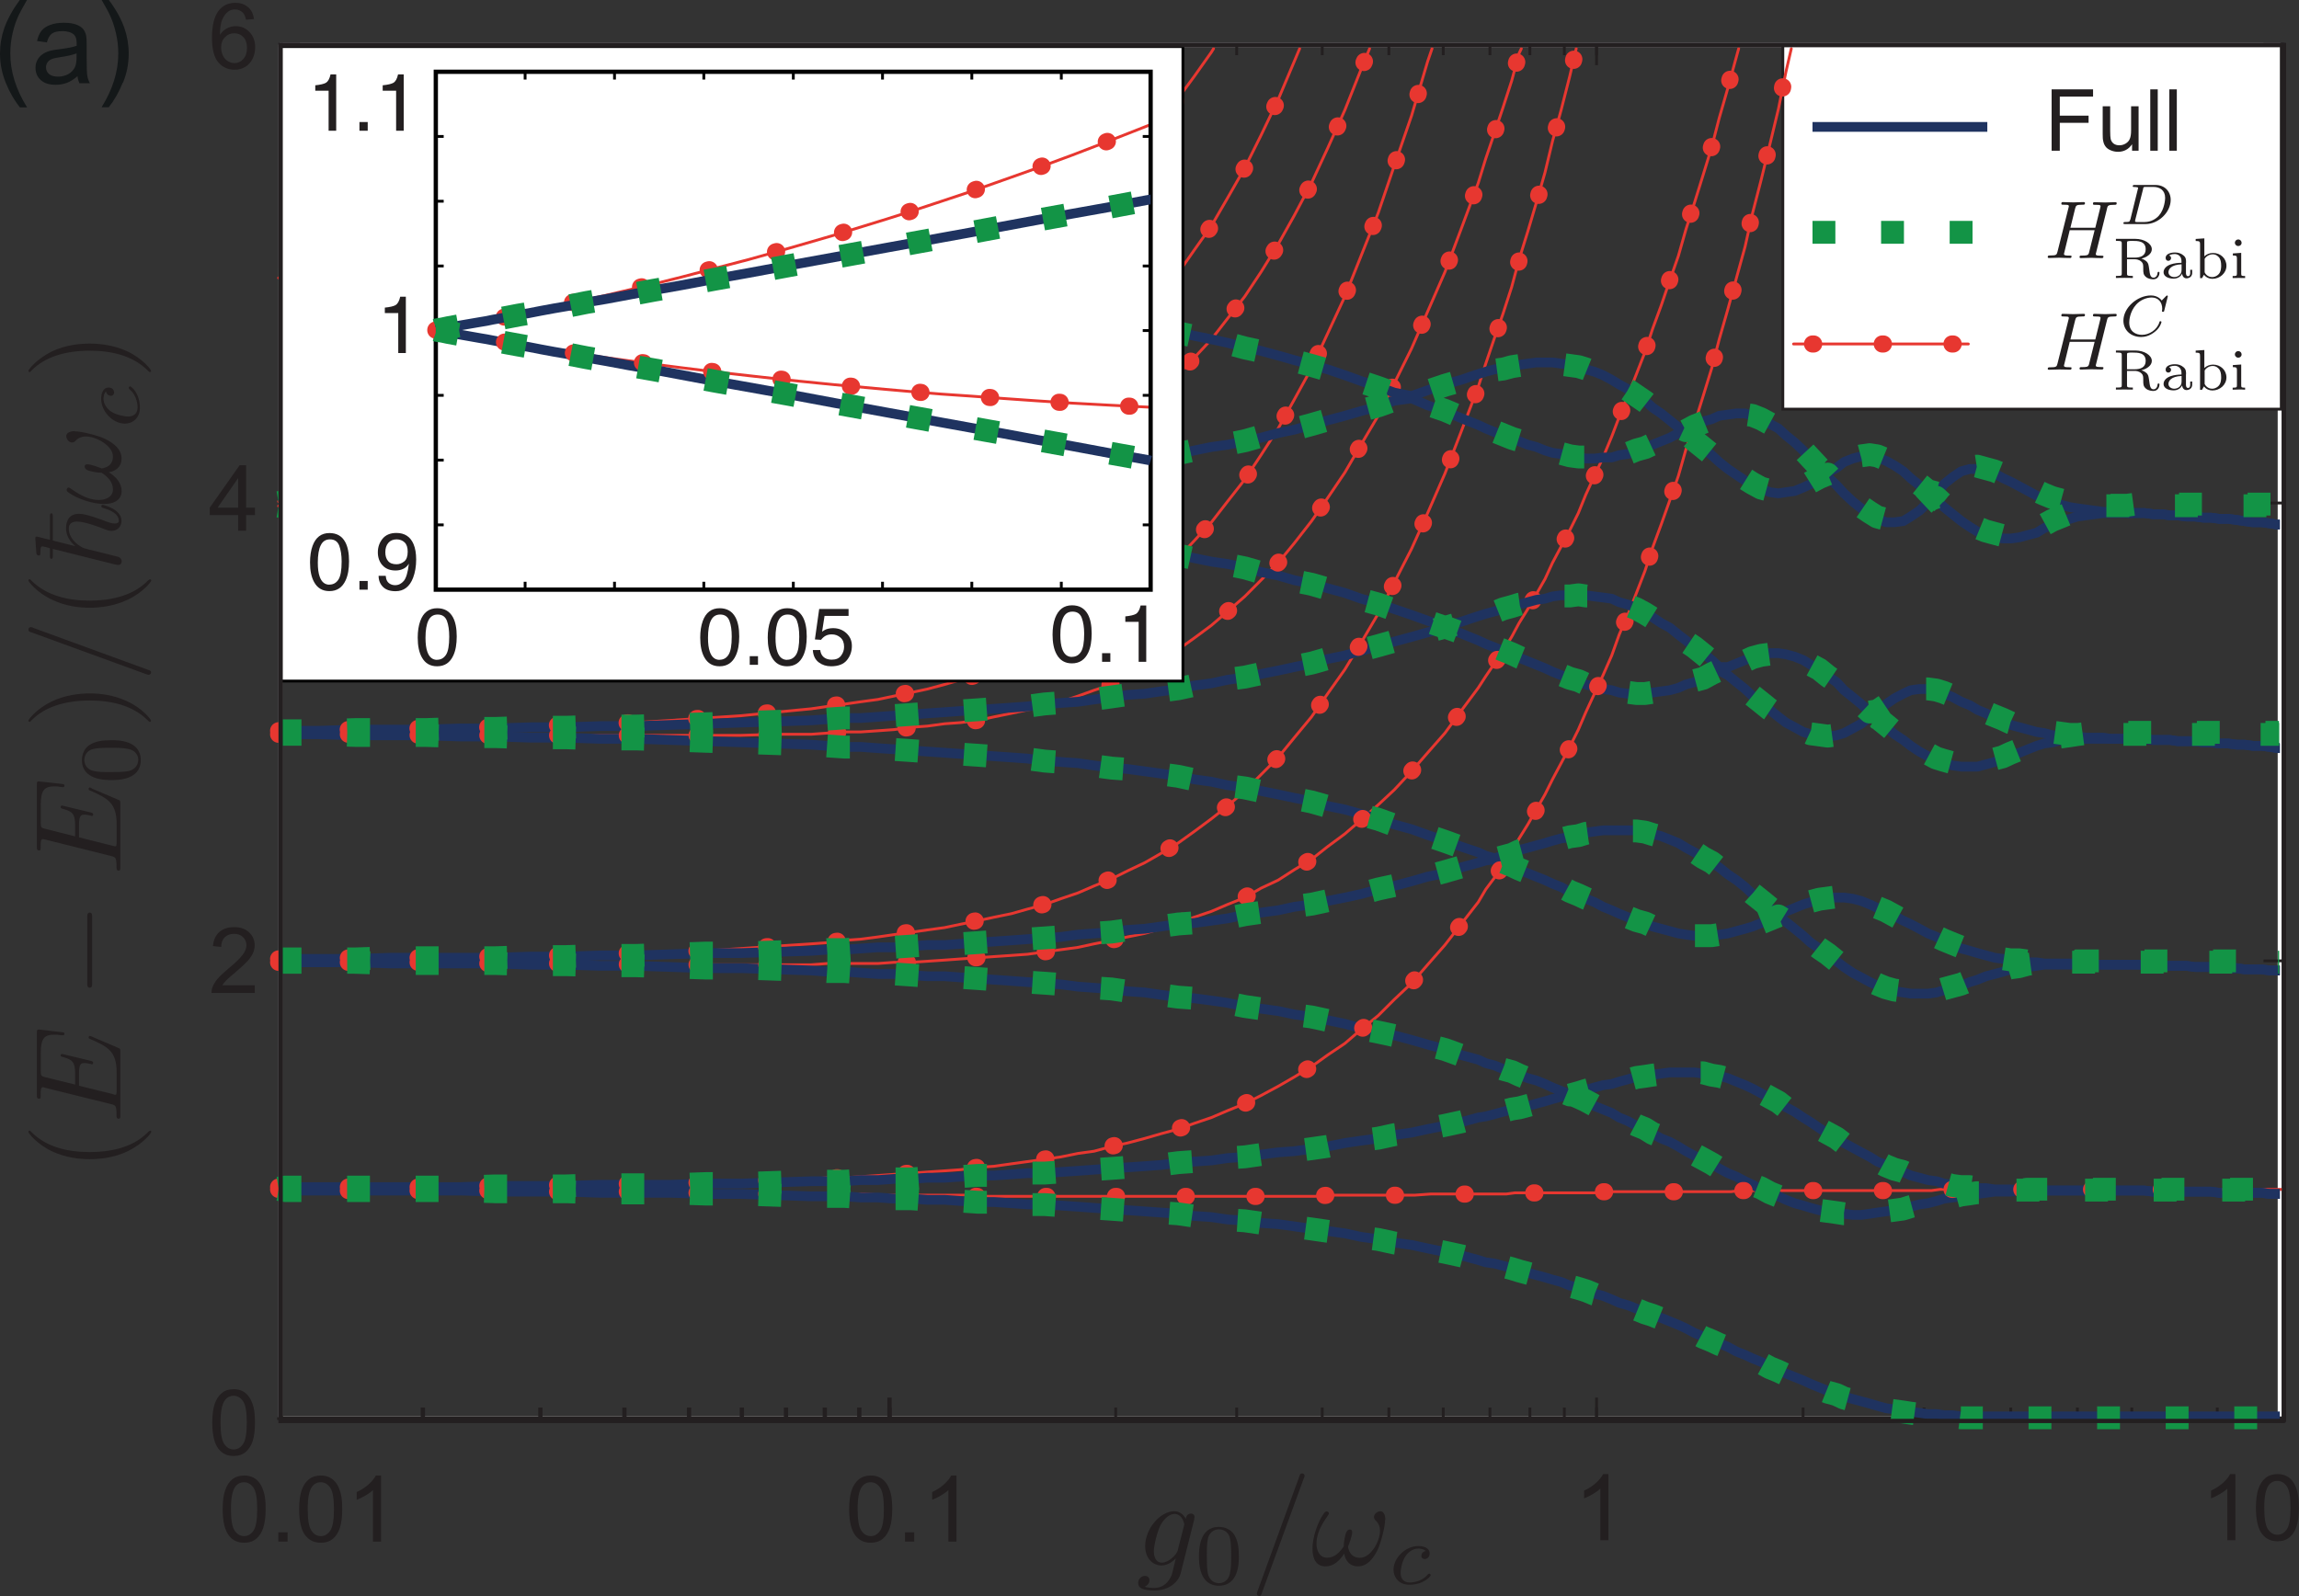 <?xml version="1.0" encoding="UTF-8"?>
<svg id="Livello_1" data-name="Livello 1" xmlns="http://www.w3.org/2000/svg" xmlns:xlink="http://www.w3.org/1999/xlink" viewBox="0 0 236.33 164.12">
  <rect x="0" y="0" width="236.33" height="164.12" fill="#333333" stroke="none"/>
  <defs>
    <style>
      .cls-1, .cls-2, .cls-3, .cls-4, .cls-5, .cls-6, .cls-7, .cls-8, .cls-9, .cls-10, .cls-11, .cls-12, .cls-13 {
        fill: none;
      }

      .cls-2 {
        stroke: #139446;
        stroke-dasharray: 2.35 4.7;
        stroke-width: 2.35px;
      }

      .cls-2, .cls-4, .cls-6, .cls-7, .cls-8, .cls-9, .cls-10, .cls-12 {
        stroke-linejoin: round;
      }

      .cls-14 {
        fill: #231f20;
      }

      .cls-3, .cls-5 {
        stroke-miterlimit: 10;
      }

      .cls-3, .cls-5, .cls-10, .cls-11, .cls-12 {
        stroke-width: .29px;
      }

      .cls-3, .cls-11, .cls-13 {
        stroke: #010101;
      }

      .cls-15 {
        fill: #141819;
      }

      .cls-4 {
        stroke-linecap: square;
      }

      .cls-4, .cls-5, .cls-9, .cls-10 {
        stroke: #231f20;
      }

      .cls-4, .cls-8, .cls-9, .cls-13 {
        stroke-width: .44px;
      }

      .cls-16 {
        fill: #fff;
      }

      .cls-6 {
        stroke-dasharray: .12 7.05;
        stroke-width: 1.76px;
      }

      .cls-6, .cls-12 {
        stroke: #e73730;
        stroke-linecap: round;
      }

      .cls-7 {
        stroke: #1f3360;
        stroke-width: 1px;
      }

      .cls-8 {
        stroke: #fff;
      }

      .cls-11, .cls-13 {
        stroke-miterlimit: 3.8;
      }

      .cls-17 {
        clip-path: url(#clippath);
      }
    </style>
    <clipPath id="clippath">
      <rect class="cls-1" x="2.64" y="35.23" width="13.4" height="83.95"/>
    </clipPath>
  </defs>
  <rect class="cls-8" x="28.85" y="4.64" width="205.51" height="141.23"/>
  <line class="cls-9" x1="28.85" y1="4.64" x2="234.78" y2="4.64"/>
  <polyline class="cls-9" points="28.85 145.88 234.78 145.88 234.78 4.64"/>
  <line class="cls-9" x1="28.85" y1="145.88" x2="28.85" y2="4.64"/>
  <line class="cls-9" x1="28.85" y1="145.88" x2="234.78" y2="145.88"/>
  <line class="cls-9" x1="28.85" y1="145.88" x2="28.85" y2="4.64"/>
  <line class="cls-9" x1="91.44" y1="145.88" x2="91.44" y2="144.73"/>
  <line class="cls-9" x1="91.44" y1="4.64" x2="91.44" y2="5.67"/>
  <line class="cls-9" x1="88.33" y1="145.88" x2="88.33" y2="144.73"/>
  <line class="cls-9" x1="88.33" y1="4.64" x2="88.33" y2="5.67"/>
  <line class="cls-9" x1="84.79" y1="145.88" x2="84.79" y2="144.73"/>
  <line class="cls-9" x1="84.79" y1="4.64" x2="84.79" y2="5.67"/>
  <line class="cls-9" x1="80.8" y1="145.88" x2="80.8" y2="144.73"/>
  <line class="cls-9" x1="80.8" y1="4.64" x2="80.8" y2="5.67"/>
  <line class="cls-9" x1="76.26" y1="145.88" x2="76.26" y2="144.73"/>
  <line class="cls-9" x1="76.26" y1="4.64" x2="76.26" y2="5.67"/>
  <line class="cls-9" x1="70.83" y1="145.88" x2="70.83" y2="144.73"/>
  <line class="cls-9" x1="70.83" y1="4.64" x2="70.83" y2="5.67"/>
  <line class="cls-9" x1="64.19" y1="145.88" x2="64.19" y2="144.73"/>
  <line class="cls-9" x1="64.19" y1="4.64" x2="64.19" y2="5.67"/>
  <line class="cls-9" x1="55.55" y1="145.88" x2="55.55" y2="144.73"/>
  <line class="cls-9" x1="55.55" y1="4.64" x2="55.55" y2="5.67"/>
  <line class="cls-9" x1="43.47" y1="145.88" x2="43.47" y2="144.73"/>
  <line class="cls-9" x1="43.47" y1="4.64" x2="43.47" y2="5.67"/>
  <line class="cls-9" x1="91.44" y1="145.88" x2="91.44" y2="143.7"/>
  <line class="cls-9" x1="91.44" y1="4.64" x2="91.44" y2="6.7"/>
  <line class="cls-10" x1="185.35" y1="145.87" x2="185.35" y2="144.73"/>
  <line class="cls-10" x1="185.35" y1="4.64" x2="185.35" y2="5.67"/>
  <line class="cls-10" x1="197.79" y1="145.87" x2="197.79" y2="144.73"/>
  <line class="cls-10" x1="197.79" y1="4.64" x2="197.79" y2="5.67"/>
  <line class="cls-10" x1="206.7" y1="145.87" x2="206.7" y2="144.73"/>
  <line class="cls-10" x1="206.7" y1="4.64" x2="206.7" y2="5.67"/>
  <line class="cls-10" x1="213.55" y1="145.87" x2="213.55" y2="144.73"/>
  <line class="cls-10" x1="213.55" y1="4.64" x2="213.55" y2="5.67"/>
  <line class="cls-10" x1="219.14" y1="145.87" x2="219.14" y2="144.73"/>
  <line class="cls-10" x1="219.14" y1="4.64" x2="219.14" y2="5.67"/>
  <line class="cls-10" x1="223.82" y1="145.87" x2="223.82" y2="144.73"/>
  <line class="cls-10" x1="223.82" y1="4.64" x2="223.82" y2="5.67"/>
  <line class="cls-10" x1="227.93" y1="145.87" x2="227.93" y2="144.73"/>
  <line class="cls-10" x1="227.93" y1="4.64" x2="227.93" y2="5.67"/>
  <line class="cls-10" x1="231.58" y1="145.87" x2="231.58" y2="144.73"/>
  <line class="cls-10" x1="231.58" y1="4.64" x2="231.58" y2="5.67"/>
  <line class="cls-10" x1="234.78" y1="145.87" x2="234.78" y2="144.73"/>
  <line class="cls-10" x1="234.78" y1="4.64" x2="234.78" y2="5.67"/>
  <line class="cls-10" x1="234.78" y1="145.87" x2="234.78" y2="143.7"/>
  <line class="cls-10" x1="234.78" y1="4.64" x2="234.78" y2="6.7"/>
  <line class="cls-10" x1="114.69" y1="145.87" x2="114.69" y2="144.73"/>
  <line class="cls-10" x1="114.69" y1="4.64" x2="114.69" y2="5.67"/>
  <line class="cls-10" x1="127.13" y1="145.87" x2="127.13" y2="144.73"/>
  <line class="cls-10" x1="127.13" y1="4.64" x2="127.13" y2="5.67"/>
  <line class="cls-10" x1="135.92" y1="145.87" x2="135.92" y2="144.73"/>
  <line class="cls-10" x1="135.92" y1="4.64" x2="135.92" y2="5.67"/>
  <line class="cls-10" x1="142.77" y1="145.87" x2="142.77" y2="144.73"/>
  <line class="cls-10" x1="142.77" y1="4.64" x2="142.77" y2="5.67"/>
  <line class="cls-10" x1="148.36" y1="145.87" x2="148.36" y2="144.73"/>
  <line class="cls-10" x1="148.36" y1="4.64" x2="148.36" y2="5.67"/>
  <line class="cls-10" x1="153.16" y1="145.87" x2="153.16" y2="144.73"/>
  <line class="cls-10" x1="153.16" y1="4.64" x2="153.16" y2="5.67"/>
  <line class="cls-10" x1="157.27" y1="145.87" x2="157.27" y2="144.73"/>
  <line class="cls-10" x1="157.27" y1="4.64" x2="157.27" y2="5.67"/>
  <line class="cls-10" x1="160.81" y1="145.87" x2="160.81" y2="144.73"/>
  <line class="cls-10" x1="160.81" y1="4.64" x2="160.81" y2="5.67"/>
  <line class="cls-10" x1="164.12" y1="145.87" x2="164.12" y2="144.73"/>
  <line class="cls-10" x1="164.12" y1="4.64" x2="164.12" y2="5.67"/>
  <line class="cls-10" x1="164.12" y1="145.87" x2="164.12" y2="143.7"/>
  <line class="cls-10" x1="164.12" y1="4.64" x2="164.12" y2="6.7"/>
  <path class="cls-14" d="M87.97,157.93c.37.47.89.7,1.54.7.49,0,.9-.13,1.23-.4.32-.27.57-.64.73-1.13.16-.49.25-1.13.25-1.92,0-.67-.05-1.21-.15-1.6-.1-.4-.24-.73-.42-1.01-.18-.27-.4-.49-.68-.63-.27-.15-.59-.22-.96-.22-.49,0-.9.13-1.23.4-.33.27-.57.64-.74,1.13-.16.49-.25,1.13-.25,1.93,0,1.27.22,2.19.67,2.75M88.59,152.89c.23-.32.53-.48.91-.48s.71.18.97.55c.26.37.39,1.11.39,2.22s-.13,1.85-.39,2.22c-.26.37-.58.55-.96.55s-.7-.18-.96-.55c-.26-.37-.39-1.11-.39-2.22s.14-1.87.43-2.29ZM93.03,158.51h.95v-.95h-.95v.95Z"/>
  <path class="cls-14" d="M98.32,151.72h-.54c-.15.29-.39.59-.74.91-.35.31-.76.58-1.22.79v.8c.26-.1.55-.24.88-.43.32-.19.59-.38.79-.57v5.3h.83v-6.8"/>
  <path class="cls-14" d="M165.34,151.57h-.54c-.15.29-.39.59-.74.91-.35.31-.75.58-1.22.79v.8c.26-.1.55-.24.88-.43.32-.19.59-.38.79-.57v5.3h.83v-6.8M229.79,151.57h-.54c-.14.29-.39.59-.74.91-.35.31-.76.58-1.22.79v.8c.26-.1.55-.24.88-.43.32-.19.59-.38.79-.57v5.3h.83v-6.8Z"/>
  <path class="cls-14" d="M232.58,157.78c.37.47.89.7,1.54.7.5,0,.9-.13,1.23-.4.33-.27.57-.64.73-1.13.16-.49.24-1.13.24-1.92,0-.67-.05-1.2-.15-1.6-.1-.4-.24-.73-.42-1.01-.18-.28-.4-.49-.68-.63-.27-.15-.59-.22-.95-.22-.49,0-.9.13-1.23.4-.33.27-.57.64-.74,1.13-.16.49-.25,1.13-.25,1.93,0,1.27.22,2.19.67,2.75M233.19,152.75c.23-.32.53-.48.91-.48s.71.18.97.55c.26.37.39,1.11.39,2.22s-.13,1.85-.39,2.22c-.26.37-.58.55-.96.55s-.7-.18-.96-.55c-.26-.37-.39-1.11-.39-2.22s.14-1.87.43-2.28Z"/>
  <path class="cls-14" d="M23.56,157.93c.37.47.89.7,1.54.7.5,0,.91-.13,1.23-.4.33-.27.57-.64.73-1.13.16-.49.25-1.13.25-1.92,0-.67-.05-1.2-.15-1.6-.1-.39-.24-.73-.42-1.01-.18-.27-.4-.49-.68-.63-.28-.15-.59-.22-.96-.22-.49,0-.9.13-1.23.4-.33.27-.57.64-.73,1.13-.17.49-.25,1.13-.25,1.93,0,1.27.22,2.19.67,2.75M24.17,152.89c.23-.32.53-.48.91-.48s.71.18.97.55c.26.37.39,1.11.39,2.22s-.13,1.85-.39,2.22c-.26.37-.58.55-.96.55s-.7-.18-.96-.55c-.26-.37-.39-1.11-.39-2.22s.14-1.87.43-2.29ZM28.61,158.51h.95v-.95h-.95v.95ZM31.44,157.93c.37.47.89.7,1.54.7.5,0,.91-.13,1.23-.4.33-.27.57-.64.73-1.13.16-.49.24-1.13.24-1.92,0-.67-.05-1.2-.15-1.6-.1-.39-.24-.73-.42-1.01-.18-.27-.41-.49-.68-.63-.27-.15-.59-.22-.96-.22-.49,0-.9.13-1.23.4-.33.27-.57.64-.74,1.13-.16.49-.25,1.13-.25,1.93,0,1.27.22,2.19.67,2.75ZM32.06,152.89c.23-.32.53-.48.91-.48s.71.18.97.55.39,1.11.39,2.22-.13,1.85-.39,2.22c-.26.37-.58.55-.96.55s-.7-.18-.96-.55c-.26-.37-.39-1.11-.39-2.22s.14-1.87.43-2.29ZM39.17,151.72h-.54c-.14.29-.39.59-.74.91-.35.31-.75.58-1.22.79v.8c.26-.1.55-.24.88-.43.33-.19.59-.38.79-.57v5.3h.83v-6.8Z"/>
  <line class="cls-10" x1="28.85" y1="51.72" x2="30.84" y2="51.72"/>
  <line class="cls-10" x1="234.78" y1="51.72" x2="232.68" y2="51.72"/>
  <line class="cls-10" x1="28.85" y1="98.8" x2="30.84" y2="98.8"/>
  <line class="cls-10" x1="234.78" y1="98.8" x2="232.68" y2="98.8"/>
  <line class="cls-10" x1="28.49" y1="145.87" x2="29.94" y2="145.87"/>
  <line class="cls-10" x1="178.17" y1="145.87" x2="176.64" y2="145.87"/>
  <line class="cls-9" x1="28.85" y1="4.64" x2="30.84" y2="4.64"/>
  <line class="cls-9" x1="234.78" y1="4.64" x2="232.67" y2="4.64"/>
  <path class="cls-14" d="M22.49,149.01c.37.47.88.7,1.53.7.49,0,.9-.13,1.22-.4.32-.27.57-.64.73-1.12.16-.49.24-1.12.24-1.91,0-.67-.05-1.2-.15-1.59-.1-.39-.24-.73-.42-1-.18-.28-.4-.48-.67-.63-.27-.15-.59-.22-.95-.22-.49,0-.9.13-1.22.4-.32.26-.57.64-.73,1.12-.16.48-.25,1.13-.25,1.92,0,1.26.22,2.18.67,2.74M23.1,144c.23-.32.53-.48.91-.48s.71.18.97.55c.26.36.39,1.1.39,2.21s-.13,1.84-.39,2.21c-.26.37-.58.55-.96.55s-.7-.18-.96-.55c-.26-.37-.39-1.1-.39-2.21s.14-1.86.43-2.27Z"/>
  <path class="cls-14" d="M22.87,101.29c.09-.15.21-.3.35-.45.14-.15.46-.43.96-.85.59-.5,1.02-.9,1.28-1.18.25-.29.44-.56.55-.82.11-.26.17-.53.17-.79,0-.53-.19-.97-.57-1.33-.38-.36-.89-.54-1.53-.54s-1.15.17-1.53.5c-.38.33-.6.82-.66,1.45l.85.09c0-.42.12-.75.36-.99.24-.24.56-.36.96-.36.38,0,.68.11.92.34.23.22.35.5.35.83s-.13.64-.39.99c-.26.35-.75.83-1.48,1.43-.47.39-.83.73-1.08,1.02-.25.29-.43.59-.54.89-.07.18-.1.38-.1.58h4.45v-.79h-3.3"/>
  <path class="cls-14" d="M25.3,54.57v-1.61h.91v-.76h-.91v-4.36h-.67l-3.07,4.36v.76h2.92v1.61h.83M22.37,52.2l2.11-3.04v3.04h-2.11Z"/>
  <path class="cls-14" d="M25.5.74c-.34-.3-.77-.45-1.3-.45-.71,0-1.28.26-1.69.77-.48.59-.72,1.54-.72,2.84,0,1.16.22,2,.65,2.51.44.51,1,.76,1.69.76.4,0,.76-.1,1.08-.29.32-.19.57-.47.75-.83.18-.36.27-.76.27-1.18,0-.64-.19-1.17-.58-1.57-.39-.41-.86-.61-1.41-.61-.32,0-.62.07-.9.22-.29.15-.53.37-.73.67,0-.67.08-1.19.23-1.56.15-.36.36-.64.62-.83.2-.15.43-.22.69-.22.33,0,.6.12.83.35.13.15.24.38.31.71l.82-.07c-.07-.52-.27-.93-.61-1.23M23.13,3.82c.26-.27.58-.4.95-.4s.69.13.94.4c.25.27.37.64.37,1.1s-.12.87-.38,1.15c-.25.28-.55.42-.9.42-.24,0-.47-.07-.69-.2-.22-.14-.39-.33-.51-.59-.12-.26-.18-.53-.18-.82,0-.43.13-.79.39-1.05Z"/>
  <path class="cls-14" d="M122.75,156.21c0-.07.04-.15.04-.24,0-.21-.15-.34-.38-.34-.13,0-.47.09-.51.55-.24-.47-.68-.79-1.18-.79-1.43,0-3,1.77-3,3.59,0,1.24.77,1.99,1.69,1.99.73,0,1.33-.6,1.46-.73-.26,1.13-.41,1.65-.41,1.67-.06.11-.47,1.37-1.82,1.37-.23,0-.66-.02-.99-.13.38-.11.51-.45.51-.66s-.13-.45-.47-.45c-.28,0-.69.24-.69.73,0,.53.47.77,1.69.77,1.58,0,2.48-.98,2.67-1.73l1.41-5.6M121.09,159.35c-.07.32-.36.64-.64.88-.26.23-.66.45-1.01.45-.64,0-.83-.66-.83-1.16,0-.6.36-2.09.71-2.74.34-.6.88-1.11,1.41-1.11.83,0,1.01,1.02,1.01,1.07,0,.08-.04.15-.04.19l-.62,2.42"/>
  <path class="cls-14" d="M127.35,160.04c0-.98-.11-1.67-.51-2.29-.28-.41-.83-.75-1.54-.75-2.05,0-2.05,2.41-2.05,3.04s0,3.01,2.05,3.01,2.05-2.37,2.05-3.01M125.3,162.79c-.4,0-.94-.22-1.13-.96-.11-.52-.11-1.24-.11-1.9s0-1.32.13-1.8c.19-.69.75-.88,1.11-.88.49,0,.94.28,1.11.81.13.47.15,1.11.15,1.88,0,.66,0,1.31-.13,1.86-.17.81-.77.99-1.13.99"/>
  <path class="cls-14" d="M134.05,151.98c.06-.17.06-.22.06-.22,0-.15-.11-.26-.26-.26-.07,0-.17.04-.21.11l-4.38,12.02c-.06.17-.06.22-.06.22,0,.15.11.26.24.26.17,0,.21-.1.28-.32l4.32-11.82"/>
  <path class="cls-14" d="M142.41,156.27c0-.56-.23-.88-.51-.88-.32,0-.66.3-.66.58,0,.13.05.28.19.39.21.19.43.53.43,1.05s-.23,1.22-.62,1.8c-.38.54-.85.97-1.45.97-.71,0-1.11-.45-1.22-1.14.13-.32.43-1.13.43-1.49,0-.15-.06-.28-.23-.28-.11,0-.24.04-.34.22-.15.24-.3,1.07-.3,1.52-.41.6-.92,1.16-1.71,1.16s-1.09-.75-1.09-1.45c0-1.58,1.28-2.91,1.28-3.08,0-.13-.1-.23-.24-.23s-.24.15-.32.26c-.64.94-1.13,2.44-1.13,3.59,0,.86.28,1.8,1.33,1.8.88,0,1.48-.62,1.93-1.31.11.73.6,1.31,1.39,1.31.98,0,1.58-.77,2.05-1.71.3-.62.77-2.33.77-3.12"/>
  <path class="cls-14" d="M146.56,159.48c-.32.06-.45.3-.45.49,0,.24.19.34.34.34.19,0,.51-.15.51-.57,0-.62-.69-.77-1.16-.77-1.33,0-2.55,1.22-2.55,2.44,0,.75.53,1.54,1.63,1.54,1.48,0,2.2-.88,2.2-.99,0-.06-.09-.15-.15-.15s-.07.02-.15.08c-.7.83-1.73.83-1.88.83-.64,0-.92-.43-.92-1,0-.24.11-1.22.58-1.82.34-.43.79-.67,1.24-.67.11,0,.54.02.77.26"/>
  <g class="cls-17">
    <path class="cls-14" d="M15.41,116.27s-.06,0-.28.22c-1.58,1.58-3.96,1.97-5.9,1.97-2.2,0-4.4-.47-5.97-2.03-.15-.17-.17-.17-.21-.17-.1,0-.13.06-.13.13,0,.13.87,1.26,2.46,2.01,1.39.64,2.78.79,3.85.79.98,0,2.5-.13,3.93-.83,1.56-.77,2.39-1.84,2.39-1.97,0-.08-.04-.13-.13-.13"/>
  </g>
  <path class="cls-14" d="M9.43,106.58c-.06-.02-.15-.06-.17-.06-.02,0-.15,0-.15.15,0,.11.07.13.17.17,1.86.81,2.71,1.28,2.71,3.44v1.84c0,.17,0,.21-.02.28,0,.13-.02.17-.13.17-.04,0-.06,0-.28-.08l-3.44-.85v-1.26c0-1.07.26-1.07.58-1.07.07,0,.23,0,.62.09.06.02.09.04.13.04.06,0,.13-.06.13-.17,0-.1-.06-.13-.25-.19l-2.95-.71c-.08,0-.15.06-.15.15,0,.11.08.13.23.17.96.26,1.26.49,1.26,1.65v1.18l-3.04-.75c-.43-.11-.49-.13-.49-.68v-1.78c0-1.54.36-1.92,1.39-1.92.32,0,.34,0,.68.06h.22c.06,0,.15-.04.15-.15,0-.13-.08-.15-.32-.17l-2.18-.26c-.34-.04-.34.04-.34.34v6.39c0,.24,0,.38.26.38.13,0,.13-.11.13-.36,0-.47,0-.83.23-.83.06,0,.08,0,.3.08l6.67,1.65c.51.13.6.15.6,1.15,0,.23,0,.36.24.36.15,0,.15-.11.15-.36v-6.54c0-.3-.02-.3-.23-.39l-2.72-1.16"/>
  <path class="cls-14" d="M9.47,94.29c0-.21,0-.45-.24-.45-.26,0-.26.24-.26.45v6.82c0,.23,0,.45.26.45.24,0,.24-.23.24-.45v-6.82"/>
  <path class="cls-14" d="M9.43,81.05c-.06-.04-.15-.08-.17-.08-.02,0-.15,0-.15.15,0,.13.07.15.17.17,1.86.83,2.71,1.3,2.71,3.46v1.84c0,.17,0,.19-.02.26,0,.13-.02.17-.13.17-.04,0-.06,0-.28-.06l-3.44-.86v-1.24c0-1.09.26-1.09.58-1.09.07,0,.23,0,.62.09.06.04.09.04.13.04.06,0,.13-.04.13-.17,0-.09-.06-.13-.25-.19l-2.95-.71c-.08,0-.15.06-.15.15,0,.11.08.15.23.19.96.26,1.26.49,1.26,1.65v1.18l-3.04-.77c-.43-.11-.49-.11-.49-.67v-1.78c0-1.52.36-1.92,1.39-1.92.32,0,.34,0,.68.06.08,0,.17.02.22.02s.15-.04.15-.15c0-.15-.08-.15-.32-.19l-2.18-.24c-.34-.04-.34.02-.34.34v6.37c0,.26,0,.38.26.38.13,0,.13-.11.13-.36,0-.45,0-.81.23-.81.06,0,.08,0,.3.06l6.67,1.67c.51.13.6.15.6,1.15,0,.21,0,.36.24.36.15,0,.15-.11.15-.36v-6.55c0-.28-.02-.3-.23-.38l-2.72-1.16"/>
  <path class="cls-14" d="M11.46,76.11c-.98,0-1.67.11-2.29.51-.41.28-.75.83-.75,1.54,0,2.05,2.41,2.05,3.04,2.05s3.01,0,3.01-2.05-2.37-2.05-3.01-2.05M14.21,78.15c0,.39-.23.94-.96,1.13-.53.11-1.24.11-1.9.11s-1.32,0-1.8-.13c-.69-.19-.88-.75-.88-1.11,0-.49.28-.94.81-1.11.47-.13,1.11-.15,1.88-.15.66,0,1.31,0,1.86.13.81.17,1,.77,1,1.13"/>
  <path class="cls-14" d="M9.23,71.3c-1,0-2.52.15-3.94.84-1.54.75-2.37,1.84-2.37,1.95,0,.08.06.13.13.13.04,0,.06,0,.28-.24,1.26-1.24,3.25-1.95,5.9-1.95,2.16,0,4.38.47,5.95,2.03.17.17.19.17.22.17.08,0,.13-.05.13-.13,0-.11-.86-1.26-2.46-1.99-1.39-.66-2.8-.81-3.85-.81"/>
  <path class="cls-14" d="M3.4,64.54c-.17-.06-.22-.06-.22-.06-.15,0-.26.11-.26.24,0,.09.04.19.11.23l12.02,4.38c.17.06.22.06.22.06.15,0,.26-.11.26-.24,0-.17-.09-.21-.32-.28l-11.82-4.32"/>
  <path class="cls-14" d="M15.41,59.56s-.06,0-.28.21c-1.58,1.58-3.96,1.99-5.9,1.99-2.2,0-4.4-.49-5.97-2.03-.15-.17-.17-.17-.21-.17-.1,0-.13.06-.13.13,0,.11.87,1.26,2.46,1.99,1.39.66,2.78.81,3.85.81.98,0,2.5-.15,3.93-.84,1.56-.75,2.39-1.84,2.39-1.95,0-.07-.04-.13-.13-.13"/>
  <path class="cls-14" d="M5.43,55.58v-2.44c0-.23,0-.36-.15-.36s-.15.15-.15.4v2.33c-.32-.09-.36-.09-.66-.17-.23-.06-.68-.17-.69-.17-.11,0-.15.08-.15.17,0,.24.09,1.24.11,1.54.02.11.04.24.28.24.13,0,.13-.13.13-.3,0-.6.09-.64.21-.64.09,0,.51.11.77.19v.69c0,.26,0,.4.15.4s.15-.11.15-.36v-.66l6.44,1.61c.19.04.21.04.28.04.28,0,.36-.21.36-.36,0-.24-.17-.41-.34-.47-.06-.02-.64-.17-.94-.24l-1.13-.28c-.19-.04-.68-.17-.87-.21-.21-.06-.58-.15-.62-.17-.23-.09-1.54-.77-1.54-2.03,0-.56.45-.7.86-.7.79,0,2.33.58,2.89.81.21.08.39.15.62.15.66,0,1.05-.47,1.05-1.03,0-1.22-1.86-1.65-1.94-1.65-.13,0-.13.11-.13.15,0,.11.04.11.23.19,1.3.36,1.56.92,1.56,1.28,0,.22-.15.3-.41.3-.32,0-.66-.13-.88-.21-.54-.21-2.07-.79-2.78-.79-.92,0-1.35.58-1.35,1.47,0,.38.09,1.15.96,1.86l-2.33-.58"/>
  <path class="cls-14" d="M7.69,44.33c-.56,0-.88.23-.88.51,0,.32.3.66.58.66.13,0,.28-.05.39-.19.19-.21.53-.43,1.05-.43s1.22.23,1.8.62c.54.38.98.85.98,1.45,0,.71-.45,1.11-1.15,1.22-.32-.13-1.13-.43-1.48-.43-.15,0-.28.06-.28.23,0,.09.04.24.23.34.24.15,1.07.3,1.52.3.6.41,1.16.92,1.16,1.71s-.75,1.09-1.45,1.09c-1.58,0-2.91-1.28-3.08-1.28-.13,0-.23.09-.23.24s.15.24.26.32c.94.64,2.44,1.13,3.59,1.13.86,0,1.8-.3,1.8-1.33,0-.88-.62-1.48-1.31-1.93.73-.11,1.31-.6,1.31-1.39,0-.98-.77-1.58-1.71-2.05-.62-.3-2.33-.77-3.12-.77"/>
  <path class="cls-14" d="M10.9,40.25c.06.32.3.45.49.45.24,0,.34-.19.34-.34,0-.21-.15-.51-.56-.51-.62,0-.77.69-.77,1.16,0,1.33,1.22,2.55,2.44,2.55.75,0,1.54-.53,1.54-1.63,0-1.5-.88-2.2-1-2.2-.06,0-.15.07-.15.15,0,.06.02.08.08.15.83.68.83,1.73.83,1.88,0,.64-.43.92-1,.92-.24,0-1.22-.13-1.82-.58-.43-.34-.68-.81-.68-1.24,0-.13.02-.54.26-.77"/>
  <path class="cls-14" d="M9.23,35.33c-1,0-2.52.13-3.94.83-1.54.77-2.37,1.84-2.37,1.97,0,.08.06.13.13.13.04,0,.06,0,.28-.25,1.26-1.24,3.25-1.95,5.9-1.95,2.16,0,4.38.47,5.95,2.03.17.17.19.17.22.17.08,0,.13-.06.13-.13,0-.13-.86-1.26-2.46-2.01-1.39-.64-2.8-.79-3.85-.79"/>
  <rect class="cls-16" x="183.27" y="4.64" width="51.24" height="37.43"/>
  <rect class="cls-5" x="183.27" y="4.64" width="51.24" height="37.43"/>
  <line class="cls-7" x1="186.32" y1="13.05" x2="204.29" y2="13.05"/>
  <line class="cls-2" x1="186.32" y1="23.89" x2="204.29" y2="23.89"/>
  <line class="cls-6" x1="186.32" y1="35.37" x2="204.29" y2="35.37"/>
  <path class="cls-14" d="M216.59,32.92c.08-.29.1-.38.72-.38.21,0,.28,0,.28-.17,0-.1-.1-.1-.13-.1-.22,0-.83.03-1.07.03s-.84-.03-1.09-.03c-.07,0-.15,0-.15.17,0,.1.07.1.24.1.01,0,.17,0,.31.01.15.01.23.03.23.14,0,.03,0,.04-.03.16l-.51,2.06h-2.56l.49-1.99c.09-.29.1-.38.71-.38.23,0,.3,0,.3-.17,0-.1-.1-.1-.13-.1-.23,0-.83.03-1.07.03s-.84-.03-1.08-.03c-.07,0-.15,0-.15.17,0,.1.07.1.22.1.01,0,.18,0,.32.01.15.01.23.03.23.14,0,.03,0,.06-.03.16l-1.13,4.51c-.09.34-.1.41-.78.41-.14,0-.23,0-.23.15,0,.1.1.1.13.1.23,0,.83-.03,1.06-.03.18,0,.37.01.55.01s.37.01.54.01c.07,0,.17,0,.17-.17,0-.08-.07-.08-.23-.08-.31,0-.55,0-.55-.16,0-.06.02-.1.03-.14l.56-2.31h2.56c-.35,1.4-.55,2.2-.58,2.32-.08.27-.24.28-.76.28-.13,0-.21,0-.21.15,0,.1.11.1.13.1.24,0,.83-.03,1.07-.03.17,0,.35.01.54.01s.37.01.55.01c.06,0,.17,0,.17-.17,0-.08-.08-.08-.24-.08-.31,0-.55,0-.55-.16,0-.06.02-.1.03-.14l1.13-4.55"/>
  <path class="cls-14" d="M222.84,30.45s-.01-.07-.08-.07t-.1.07l-.44.45c-.06-.07-.38-.52-1.11-.52-1.42,0-2.83,1.27-2.83,2.59,0,.97.76,1.68,1.82,1.68.31,0,.87-.07,1.48-.59.48-.4.61-.9.61-.94,0-.09-.07-.09-.1-.09-.08,0-.1.03-.11.1-.24.8-1.07,1.3-1.78,1.3-.63,0-1.32-.32-1.32-1.27,0-.17.04-1.1.72-1.85.41-.45,1.03-.72,1.59-.72.68,0,1.08.49,1.08,1.16,0,.17-.03.2-.03.24,0,.07.08.07.11.07.1,0,.1-.01.13-.13l.37-1.48"/>
  <path class="cls-14" d="M220.13,38.07c.54-.13,1.07-.48,1.07-.96,0-.59-.79-1.07-1.7-1.07h-1.99v.21h.14c.45,0,.46.07.46.27v3.08c0,.2-.01.25-.46.25h-.14v.21s.63-.01.87-.01c.26,0,.59.01.87.01v-.21h-.14c-.45,0-.46-.06-.46-.25v-1.46h.79c.11,0,.41,0,.68.24.2.18.2.34.2.73s0,.62.28.85c.25.21.6.24.76.24.51,0,.63-.48.63-.66,0-.04,0-.11-.1-.11-.08,0-.1.06-.1.11-.03.35-.23.49-.41.49-.34,0-.38-.35-.45-.89-.07-.47-.08-.56-.25-.76-.07-.06-.23-.21-.55-.31M219.43,37.97h-.78v-1.48c0-.17.01-.21.17-.22.04-.02.24-.02.37-.02.56,0,1.38,0,1.38.86,0,.66-.52.86-1.14.86"/>
  <path class="cls-14" d="M224.72,38.5c0-.31,0-.53-.27-.75-.25-.21-.53-.3-.87-.3-.56,0-.96.21-.96.56,0,.2.13.3.28.3s.28-.13.28-.28c0-.1-.05-.22-.21-.27.21-.15.55-.15.59-.15.33,0,.69.23.69.72v.18c-.32.01-.72.03-1.15.18-.52.2-.69.52-.69.79,0,.51.62.66,1.03.66.48,0,.76-.27.87-.51.03.25.18.48.46.48,0,0,.58,0,.58-.56v-.32h-.2v.31c0,.07,0,.35-.23.35-.21,0-.21-.28-.21-.35v-1.04M224.26,39.24c0,.58-.49.73-.76.73-.31,0-.59-.2-.59-.49,0-.32.28-.78,1.35-.82v.58"/>
  <path class="cls-14" d="M226.6,35.99l-.89.06v.21c.41,0,.45.06.45.35v3.47h.2l.2-.35c.23.3.55.42.87.42.77,0,1.44-.59,1.44-1.34s-.6-1.32-1.38-1.32c-.35,0-.68.14-.89.35v-1.84M226.63,38.1c.15-.27.48-.47.83-.47s.56.2.69.37c.11.18.18.41.18.8,0,.13,0,.58-.24.85-.24.27-.52.32-.69.32-.48,0-.72-.37-.77-.49v-1.38"/>
  <path class="cls-14" d="M230.43,36.44c0-.17-.14-.34-.35-.34-.17,0-.34.14-.34.34,0,.21.18.34.34.34.2,0,.35-.14.35-.34M229.53,37.54v.21c.37,0,.42.04.42.32v1.54c0,.25-.06.25-.44.25v.21s.42-.02.66-.02c.2,0,.41,0,.62.02v-.21c-.34,0-.4,0-.4-.24v-2.14l-.87.06"/>
  <path class="cls-14" d="M216.59,21.44c.08-.29.1-.38.72-.38.21,0,.28,0,.28-.17,0-.1-.1-.1-.13-.1-.22,0-.83.03-1.07.03s-.84-.03-1.09-.03c-.07,0-.15,0-.15.17,0,.1.07.1.24.1.01,0,.17,0,.31.01.15.01.23.03.23.14,0,.03,0,.04-.03.15l-.51,2.06h-2.56l.49-1.99c.09-.29.1-.38.71-.38.23,0,.3,0,.3-.17,0-.1-.1-.1-.13-.1-.23,0-.83.03-1.07.03s-.84-.03-1.08-.03c-.07,0-.15,0-.15.17,0,.1.07.1.22.1.01,0,.18,0,.32.01.15.01.23.03.23.14,0,.03,0,.06-.03.15l-1.13,4.51c-.09.34-.1.41-.78.41-.14,0-.23,0-.23.16,0,.1.1.1.13.1.23,0,.83-.03,1.06-.03.18,0,.37.02.55.02s.37.01.54.01c.07,0,.17,0,.17-.17,0-.08-.07-.08-.23-.08-.31,0-.55,0-.55-.16,0-.05.02-.1.03-.14l.56-2.31h2.56c-.35,1.4-.55,2.2-.58,2.33-.08.27-.24.28-.76.28-.13,0-.21,0-.21.16,0,.1.11.1.13.1.24,0,.83-.03,1.07-.03.17,0,.35.02.54.02s.37.01.55.01c.06,0,.17,0,.17-.17,0-.08-.08-.08-.24-.08-.31,0-.55,0-.55-.16,0-.05.02-.1.03-.14l1.13-4.55"/>
  <path class="cls-14" d="M218.98,22.58c-.06.21-.06.25-.52.25-.11,0-.18,0-.18.13,0,.08.07.08.18.08h2.1c1.31,0,2.58-1.2,2.58-2.49,0-.86-.61-1.53-1.56-1.53h-2.14c-.13,0-.2,0-.2.13,0,.08.07.08.2.08.1,0,.11,0,.22.02.11.01.13.03.13.08,0,.01,0,.04-.03.13l-.77,3.13M220.3,19.42c.04-.18.04-.2.3-.2h.76c.66,0,1.21.34,1.21,1.13,0,.14-.06,1.17-.65,1.83-.24.27-.75.65-1.46.65h-.8q-.18,0-.18-.06s0-.04.01-.13l.82-3.23"/>
  <path class="cls-14" d="M220.13,26.59c.54-.13,1.07-.48,1.07-.96,0-.59-.79-1.07-1.7-1.07h-1.99v.21h.14c.45,0,.46.07.46.27v3.08c0,.2-.01.25-.46.25h-.14v.21s.63-.01.87-.01c.26,0,.59.01.87.01v-.21h-.14c-.45,0-.46-.06-.46-.25v-1.46h.79c.11,0,.41,0,.68.24.2.18.2.34.2.73s0,.62.28.85c.25.21.6.24.76.24.51,0,.63-.48.63-.66,0-.04,0-.11-.1-.11-.08,0-.1.06-.1.11-.03.35-.23.49-.41.49-.34,0-.38-.35-.45-.89-.07-.47-.08-.56-.25-.76-.07-.06-.23-.21-.55-.31M219.43,26.49h-.78v-1.48c0-.17.01-.21.17-.22.04-.02.24-.02.37-.02.56,0,1.38,0,1.38.86,0,.66-.52.86-1.14.86"/>
  <path class="cls-14" d="M224.72,27.01c0-.31,0-.53-.27-.75-.25-.21-.53-.3-.87-.3-.56,0-.96.21-.96.56,0,.2.13.3.28.3s.28-.13.28-.28c0-.1-.05-.22-.21-.27.21-.15.55-.15.59-.15.33,0,.69.22.69.72v.18c-.32.01-.72.03-1.15.18-.52.2-.69.52-.69.79,0,.51.62.66,1.03.66.48,0,.76-.27.87-.51.03.25.18.48.46.48,0,0,.58,0,.58-.56v-.32h-.2v.31c0,.07,0,.35-.23.35-.21,0-.21-.28-.21-.35v-1.04M224.26,27.76c0,.58-.49.73-.76.73-.31,0-.59-.2-.59-.49,0-.33.28-.78,1.35-.82v.58"/>
  <path class="cls-14" d="M226.6,24.51l-.89.06v.21c.41,0,.45.06.45.35v3.47h.2l.2-.35c.23.29.55.42.87.42.77,0,1.44-.59,1.44-1.34s-.6-1.32-1.38-1.32c-.35,0-.68.14-.89.35v-1.85M226.63,26.62c.15-.27.48-.47.83-.47s.56.2.69.37c.11.18.18.41.18.8,0,.13,0,.58-.24.85s-.52.32-.69.32c-.48,0-.72-.37-.77-.49v-1.38"/>
  <path class="cls-14" d="M230.43,24.96c0-.17-.14-.34-.35-.34-.17,0-.34.14-.34.34,0,.21.18.34.34.34.2,0,.35-.14.35-.34M229.53,26.06v.21c.37,0,.42.04.42.32v1.54c0,.25-.06.25-.44.25v.21s.42-.01.66-.01c.2,0,.41,0,.62.01v-.21c-.34,0-.4,0-.4-.24v-2.14l-.87.06"/>
  <path class="cls-14" d="M211.74,15.5v-2.87h2.96v-.74h-2.96v-1.96h3.42v-.74h-4.26v6.31h.84M219.84,15.5v-4.57h-.77v2.45c0,.39-.04.69-.13.89-.08.21-.23.37-.43.49-.2.12-.42.18-.65.18s-.43-.06-.58-.17c-.16-.12-.26-.28-.31-.48-.03-.14-.05-.41-.05-.82v-2.54h-.77v2.83c0,.33.01.57.05.72.04.23.12.42.24.58.11.16.29.29.52.39.23.1.49.16.76.16.61,0,1.1-.26,1.45-.78v.67h.69ZM221.04,15.5h.77v-6.31h-.77v6.31ZM223,15.5h.77v-6.31h-.77v6.31Z"/>
  <polyline class="cls-12" points="28.64 122.06 43.68 122.06 47.33 121.94 54.52 121.94 58.17 121.82 61.71 121.82 65.36 121.7 69.01 121.7 72.55 121.58 83.39 121.22 85.05 121.1 86.81 121.1 88.48 120.99 90.25 120.87 91.91 120.75 93.67 120.63 95.33 120.51 97.1 120.39 98.76 120.27 100.53 120.03 102.19 119.92 103.96 119.67 105.62 119.44 107.39 119.2 109.05 118.96 110.82 118.6 112.48 118.37 114.24 117.89 115.9 117.53 117.67 117.06 119.33 116.58 121.1 116.1 122.76 115.51 124.53 114.91 126.19 114.2 127.96 113.48 129.62 112.65 131.39 111.7 133.05 110.74 134.82 109.67 136.48 108.48 138.25 107.29 139.91 105.86 141.67 104.43 143.33 102.77 145.1 101.1 146.76 99.19 148.53 97.17 150.19 95.03 151.96 92.76 152.73 91.45 153.62 90.26 154.5 88.95 155.39 87.64 156.16 86.21 157.05 84.78 157.93 83.24 158.82 81.69 159.59 80.14 160.48 78.47 161.36 76.81 162.25 75.02 163.02 73.23 163.9 71.33 164.79 69.42 165.68 67.4 166.45 65.25 167.33 63.23 168.22 60.97 169.1 58.7 169.88 56.32 170.76 53.94 171.65 51.44 172.53 48.94 173.31 46.2 174.19 43.58 175.08 40.72 175.96 37.86 176.73 34.89 177.62 31.79 178.5 28.58 179.39 25.36 180.16 21.91 181.05 18.46 181.93 14.88 182.82 11.19 183.59 7.38 184.14 5"/>
  <polyline class="cls-12" points="28.99 122.3 29.66 122.3 33.2 122.42 51.22 122.42 54.87 122.53 65.71 122.53 69.36 122.65 76.55 122.65 80.09 122.77 88.83 122.77 90.6 122.89 99.11 122.89 100.88 123.01 135.17 123.01 136.83 122.89 145.45 122.89 147.11 122.77 154.86 122.77 155.74 122.65 164.26 122.65 165.14 122.53 177.97 122.53 178.86 122.42 198.54 122.42 199.43 122.3 234.71 122.3"/>
  <polyline class="cls-12" points="28.64 28.58 32.84 28.58 36.49 28.7 65.36 28.7 69.01 28.58 72.55 28.58 76.2 28.46 79.74 28.22 83.39 27.98 85.05 27.74 86.81 27.62 88.48 27.39 90.25 27.15 91.91 26.91 93.67 26.55 95.33 26.2 97.1 25.84 98.76 25.36 100.53 24.77 102.19 24.17 103.96 23.58 105.62 22.74 107.39 21.91 109.05 20.96 110.82 19.88 112.48 18.69 114.24 17.26 115.9 15.83 117.67 14.17 119.33 12.26 121.1 10.12 122.76 7.86 124.53 5.36 124.75 5"/>
  <polyline class="cls-12" points="28.64 51.56 32.84 51.56 36.49 51.44 40.14 51.44 43.68 51.32 47.33 51.32 50.87 51.2 58.17 50.96 61.71 50.73 65.36 50.61 69.01 50.37 72.55 50.01 76.2 49.65 79.74 49.3 83.39 48.7 85.05 48.46 86.81 48.11 88.48 47.87 90.25 47.39 91.91 47.03 93.67 46.56 95.33 46.08 97.1 45.49 98.76 44.89 100.53 44.18 102.19 43.46 103.96 42.63 105.62 41.68 107.39 40.72 109.05 39.65 110.82 38.34 112.48 37.03 114.24 35.6 115.9 33.94 117.67 32.15 119.33 30.24 121.1 28.1 122.76 25.72 124.53 23.22 126.19 20.36 127.96 17.26 129.62 13.93 131.39 10.24 133.05 6.31 133.6 5"/>
  <polyline class="cls-12" points="28.64 52.04 36.49 52.04 40.14 52.15 69.01 52.15 72.55 52.04 76.2 52.04 79.74 51.92 83.39 51.68 85.05 51.56 86.81 51.44 88.48 51.32 90.25 51.2 91.91 50.97 93.67 50.73 95.33 50.49 97.1 50.13 98.76 49.77 100.53 49.42 102.19 48.94 103.96 48.46 105.62 47.87 107.39 47.27 109.05 46.56 110.82 45.73 112.48 44.89 114.24 43.82 115.9 42.75 117.67 41.44 119.33 40.01 121.1 38.46 122.76 36.79 124.53 34.89 126.19 32.75 127.96 30.48 129.62 27.98 131.39 25.12 133.05 22.15 134.82 18.81 136.48 15.24 138.25 11.31 139.91 7.14 140.79 5"/>
  <polyline class="cls-12" points="28.64 75.14 29.3 75.02 36.49 75.02 40.14 74.9 43.68 74.9 47.33 74.78 50.87 74.78 58.17 74.54 61.71 74.42 65.36 74.3 69.01 74.07 72.55 73.83 76.2 73.59 79.74 73.23 83.39 72.88 85.05 72.64 86.81 72.4 88.48 72.16 90.25 71.92 91.91 71.57 93.67 71.21 95.33 70.85 97.1 70.38 98.76 69.9 100.53 69.42 102.19 68.83 103.96 68.23 105.62 67.52 107.39 66.8 109.05 65.97 110.82 65.02 112.48 64.06 114.24 62.99 115.9 61.8 117.67 60.37 119.33 58.94 121.1 57.39 124.53 53.7 126.19 51.56 127.96 49.3 129.62 46.8 131.39 44.06 133.05 41.08 134.82 37.86 138.25 30.48 139.91 26.32 141.67 21.91 143.33 17.03 145.1 11.91 146.76 6.31 147.21 5"/>
  <polyline class="cls-12" points="28.64 75.5 40.14 75.5 43.68 75.61 76.2 75.61 79.74 75.5 83.39 75.5 85.05 75.38 86.81 75.26 88.48 75.26 90.25 75.14 91.91 75.02 93.67 74.78 95.33 74.66 97.1 74.42 98.76 74.3 100.53 74.07 102.19 73.71 103.96 73.35 105.62 72.99 107.39 72.64 109.05 72.16 110.82 71.57 112.48 70.97 114.24 70.38 115.9 69.54 117.67 68.71 119.33 67.76 121.1 66.8 122.76 65.61 124.53 64.3 126.19 62.87 127.96 61.33 129.62 59.66 131.39 57.87 133.05 55.85 134.82 53.58 136.48 51.2 138.25 48.58 139.91 45.72 141.67 42.75 143.33 39.41 145.1 35.84 146.76 32.03 148.53 27.98 150.19 23.58 151.96 18.81 152.73 16.31 153.62 13.69 154.5 11.07 155.39 8.33 156.16 5.48 156.39 5"/>
  <polyline class="cls-12" points="28.64 98.6 32.84 98.6 36.49 98.48 43.68 98.48 47.33 98.36 50.87 98.36 54.52 98.24 58.17 98.24 72.55 97.77 76.2 97.53 79.74 97.29 83.39 97.05 85.05 96.93 86.81 96.69 88.48 96.57 90.25 96.34 91.91 96.1 93.67 95.86 95.33 95.62 97.1 95.38 98.76 95.03 100.53 94.67 102.19 94.31 103.96 93.95 105.62 93.48 107.39 93 109.05 92.41 110.82 91.81 112.48 91.09 114.24 90.38 115.9 89.55 117.67 88.71 119.33 87.76 121.1 86.69 122.76 85.5 124.53 84.19 126.19 82.88 127.96 81.33 129.62 79.66 131.39 77.88 133.05 75.85 134.82 73.71 136.48 71.33 138.25 68.83 139.91 66.09 141.67 63.11 143.33 59.89 145.1 56.44 146.76 52.75 148.53 48.7 150.19 44.42 151.96 39.77 152.73 37.39 153.62 34.77 154.5 32.27 155.39 29.53 156.16 26.67 157.05 23.81 157.93 20.84 158.82 17.74 159.59 14.53 160.48 11.31 161.36 7.86 162.03 5"/>
  <polyline class="cls-12" points="28.64 98.95 43.68 98.95 47.33 99.07 61.71 99.07 65.36 99.2 83.39 99.2 85.05 99.07 90.25 99.07 91.91 98.95 93.67 98.95 95.33 98.84 97.1 98.72 98.76 98.6 100.53 98.48 102.19 98.36 103.96 98.24 105.62 98.12 107.39 97.88 109.05 97.65 110.82 97.41 112.48 97.05 114.24 96.7 115.9 96.34 117.67 95.98 119.33 95.5 121.1 94.91 122.76 94.31 124.53 93.71 126.19 93 127.96 92.29 129.62 91.33 131.39 90.5 133.05 89.43 134.82 88.36 136.48 87.05 138.25 85.74 139.91 84.31 141.67 82.76 143.33 81.21 145.1 79.31 146.76 77.4 148.53 75.38 150.19 73.11 151.96 70.73 152.73 69.54 153.62 68.23 154.5 66.92 155.39 65.49 156.16 64.06 157.05 62.63 157.93 61.09 158.82 59.54 159.59 57.87 160.48 56.2 161.36 54.54 162.25 52.75 163.02 50.85 163.9 48.94 164.79 47.03 165.68 44.89 166.45 42.87 167.33 40.72 168.22 38.46 169.1 36.2 169.88 33.82 170.76 31.43 171.65 28.82 172.53 26.32 173.31 23.58 174.19 20.84 175.08 17.98 175.96 15.12 176.73 12.14 177.62 9.05 178.5 5.83 178.73 5"/>
  <line class="cls-12" x1="184.37" y1="35.37" x2="202.34" y2="35.37"/>
  <polyline class="cls-7" points="28.64 98.95 36.49 98.95 40.14 99.07 50.87 99.07 54.52 99.2 58.17 99.2 61.71 99.31 65.36 99.31 69.01 99.43 72.55 99.55 76.2 99.55 83.39 99.79 85.05 99.91 86.82 99.91 88.48 100.03 90.25 100.15 91.91 100.15 93.67 100.27 95.33 100.38 97.1 100.38 98.76 100.5 100.53 100.62 102.19 100.74 103.96 100.86 105.62 100.98 107.39 101.1 109.05 101.22 110.82 101.45 112.48 101.57 114.24 101.7 115.9 101.93 117.67 102.05 119.33 102.29 121.1 102.53 122.76 102.65 124.53 102.88 126.19 103.12 127.96 103.48 129.62 103.72 131.39 103.96 133.05 104.31 134.82 104.55 136.48 104.91 138.25 105.27 139.91 105.74 141.67 106.1 143.33 106.46 145.1 106.93 146.76 107.41 148.53 107.89 150.19 108.48 151.96 108.96 152.73 109.32 153.62 109.55 154.5 109.91 155.39 110.15 156.16 110.51 157.05 110.86 157.93 111.1 158.82 111.46 159.59 111.82 161.36 112.53 162.25 112.29 163.02 112.06 163.9 111.82 164.79 111.58 165.68 111.46 166.45 111.22 167.33 110.98 168.22 110.74 169.1 110.63 169.88 110.51 170.76 110.39 171.65 110.27 174.19 110.27 175.96 110.51 176.73 110.63 177.62 110.86 178.5 111.22 179.39 111.58 180.16 111.94 181.93 112.89 182.82 113.36 183.59 113.84 184.48 114.32 185.36 114.91 186.14 115.39 187.02 115.99 187.91 116.58 188.79 117.06 189.56 117.53 190.45 118.01 191.33 118.49 192.22 118.96 192.99 119.44 193.88 119.79 194.76 120.15 195.65 120.51 196.42 120.87 197.31 121.1 198.19 121.34 199.08 121.46 199.85 121.7 200.73 121.82 202.5 122.06 203.28 122.17 204.16 122.17 205.05 122.3 206.71 122.3 207.59 122.42 220.42 122.42 221.31 122.53 227.28 122.53 228.16 122.65 232.48 122.65 233.36 122.77 234.36 122.77"/>
  <polyline class="cls-7" points="28.64 122.18 29.3 122.06 47.33 122.06 50.87 121.94 58.17 121.94 61.71 121.82 69.01 121.82 72.55 121.7 76.2 121.7 79.74 121.58 83.39 121.46 86.82 121.46 88.48 121.34 90.25 121.34 91.91 121.22 93.67 121.22 95.33 121.1 97.1 121.1 98.76 120.99 100.53 120.87 102.19 120.87 103.96 120.75 105.62 120.63 107.39 120.63 109.05 120.51 110.82 120.39 112.48 120.27 114.24 120.15 115.9 120.03 117.67 119.91 119.33 119.79 121.1 119.56 122.76 119.44 124.53 119.32 126.19 119.08 127.96 118.96 129.62 118.72 131.39 118.49 133.05 118.37 134.82 118.13 136.48 117.89 138.25 117.53 139.91 117.29 141.67 117.06 143.33 116.7 145.1 116.46 146.76 116.1 148.53 115.75 150.19 115.39 151.96 114.91 152.73 114.79 153.62 114.56 154.5 114.32 155.39 114.08 156.16 113.96 157.05 113.72 157.93 113.48 158.82 113.24 159.59 113.01 160.48 112.77 161.36 112.53 162.25 112.89 163.02 113.24 163.9 113.72 164.79 114.08 165.68 114.44 166.45 114.91 167.33 115.27 168.22 115.75 169.1 116.1 169.88 116.58 170.76 117.06 171.65 117.41 172.53 117.89 173.31 118.37 174.19 118.84 175.08 119.2 175.96 119.68 176.73 120.15 177.62 120.63 178.5 120.99 179.39 121.46 180.16 121.82 181.05 122.3 181.93 122.65 182.82 123.01 183.59 123.37 184.48 123.72 185.36 123.96 186.14 124.2 187.02 124.44 187.91 124.56 188.79 124.68 189.56 124.8 190.45 124.92 191.33 124.92 192.22 124.8 192.99 124.68 193.88 124.56 194.76 124.44 195.65 124.32 196.42 124.08 197.31 123.84 198.19 123.72 199.08 123.49 199.85 123.25 200.73 123.13 201.62 123.01 202.5 122.89 203.28 122.77 204.16 122.65 205.05 122.53 206.71 122.53 207.59 122.41 220.42 122.41 221.31 122.53 227.28 122.53 228.16 122.65 232.48 122.65 233.36 122.77 234.36 122.77"/>
  <polyline class="cls-7" points="28.64 122.3 29.3 122.42 47.33 122.42 50.87 122.53 58.17 122.53 61.71 122.65 69.01 122.65 72.55 122.77 76.2 122.77 83.39 123.01 86.82 123.01 88.48 123.13 90.25 123.13 91.91 123.25 93.67 123.25 95.33 123.37 97.1 123.37 98.76 123.49 100.53 123.6 102.19 123.6 103.96 123.72 105.62 123.84 107.39 123.84 109.05 123.96 110.82 124.08 112.48 124.2 114.24 124.32 115.9 124.44 117.67 124.56 119.33 124.68 121.1 124.8 122.76 125.03 124.53 125.15 126.19 125.39 127.96 125.51 129.62 125.75 131.39 125.87 133.05 126.1 134.82 126.35 136.48 126.58 138.25 126.82 139.91 127.18 141.67 127.42 143.33 127.77 145.1 128.01 146.76 128.37 148.53 128.73 150.19 129.08 151.96 129.56 152.73 129.8 153.62 129.92 154.5 130.15 155.39 130.39 156.16 130.63 157.93 131.11 158.82 131.35 159.59 131.58 160.48 131.82 161.36 132.18 162.25 132.42 163.02 132.66 163.9 133.01 164.79 133.25 165.68 133.61 166.45 133.96 167.33 134.21 168.22 134.56 169.1 134.92 169.88 135.28 170.76 135.51 171.65 135.87 172.53 136.23 173.31 136.59 174.19 137.06 175.96 137.78 176.73 138.13 177.62 138.49 178.5 138.97 179.39 139.32 180.16 139.68 181.05 140.04 181.93 140.51 182.82 140.87 183.59 141.23 184.48 141.59 185.36 141.94 186.14 142.3 187.02 142.66 187.91 143.02 188.79 143.37 189.56 143.61 190.45 143.85 191.33 144.09 192.22 144.33 192.99 144.56 193.88 144.8 194.76 144.92 195.65 145.04 196.42 145.16 197.31 145.28 198.19 145.4 199.08 145.4 199.85 145.52 200.73 145.52 201.62 145.64 234.36 145.64"/>
  <polyline class="cls-7" points="28.64 75.14 32.84 75.14 36.49 75.02 43.68 75.02 47.33 74.9 50.87 74.9 54.52 74.78 58.17 74.78 61.71 74.66 65.36 74.66 69.01 74.54 72.55 74.42 76.2 74.3 79.74 74.19 83.39 74.07 85.05 73.95 86.82 73.83 88.48 73.83 90.25 73.71 91.91 73.59 93.67 73.47 95.33 73.35 97.1 73.23 98.76 73.11 100.53 72.99 102.19 72.88 103.96 72.76 105.62 72.64 107.39 72.4 109.05 72.28 110.82 72.16 112.48 71.92 114.24 71.69 115.9 71.45 117.67 71.33 119.33 71.09 121.1 70.85 122.76 70.49 124.53 70.26 126.19 69.9 127.96 69.66 129.62 69.3 131.39 68.95 133.05 68.59 134.82 68.23 136.48 67.76 138.25 67.4 139.91 66.92 141.67 66.44 143.33 65.97 145.1 65.49 146.76 65.02 148.53 64.54 150.19 65.13 151.96 65.85 152.73 66.21 153.62 66.56 155.39 67.28 156.16 67.63 158.82 68.71 159.59 69.07 160.48 69.42 161.36 69.78 162.25 70.02 163.02 70.38 163.9 70.61 164.79 70.85 165.68 70.97 166.45 71.21 167.33 71.33 169.1 71.33 169.88 71.21 170.76 71.09 171.65 70.97 172.53 70.73 173.31 70.38 174.19 70.14 175.08 69.78 175.96 69.42 176.73 68.95 177.62 69.42 178.5 70.14 179.39 70.85 180.16 71.57 181.05 72.28 181.93 72.99 182.82 73.71 183.59 74.3 184.48 74.78 185.36 75.26 186.14 75.5 187.02 75.73 187.91 75.73 188.79 75.61 189.56 75.38 190.45 74.9 191.33 74.42 192.22 73.71 192.99 73.95 193.88 74.78 194.76 75.5 195.65 76.09 196.42 76.69 197.31 77.28 198.19 77.76 199.08 78.11 199.85 78.47 200.73 78.71 201.62 78.83 203.28 78.83 205.05 78.35 205.93 78 206.71 77.64 207.59 77.4 208.48 77.04 209.36 76.69 210.14 76.45 211.02 76.33 211.91 76.09 212.79 76.09 213.56 75.97 220.42 75.97 221.31 76.09 223.08 76.09 223.85 76.21 225.62 76.21 226.51 76.33 227.28 76.33 228.16 76.45 229.05 76.45 229.93 76.57 230.71 76.57 231.59 76.69 232.48 76.69 233.36 76.8 234.14 76.93 234.36 76.93"/>
  <polyline class="cls-7" points="28.64 98.6 36.49 98.6 40.14 98.48 50.87 98.48 54.52 98.36 58.17 98.36 61.71 98.24 65.36 98.24 69.01 98.12 72.55 98 76.2 98 79.74 97.88 83.39 97.77 85.05 97.65 86.82 97.65 88.48 97.53 90.25 97.41 91.91 97.41 93.67 97.29 95.33 97.17 97.1 97.17 98.76 97.05 100.53 96.93 102.19 96.81 103.96 96.69 105.62 96.57 107.39 96.45 109.05 96.34 110.82 96.1 112.48 95.98 114.24 95.86 115.9 95.62 117.67 95.5 119.33 95.27 121.1 95.03 122.76 94.91 124.53 94.67 126.19 94.43 127.96 94.07 129.62 93.84 131.39 93.6 133.05 93.24 134.82 93 136.48 92.64 138.25 92.29 139.91 91.93 141.67 91.45 143.33 91.09 145.1 90.62 146.76 90.14 148.53 89.79 150.19 89.19 151.96 88.71 152.73 88.48 153.62 88.36 154.5 88.71 155.39 89.07 156.16 89.43 157.05 89.79 158.82 90.5 159.59 90.86 160.48 91.21 161.36 91.69 162.25 92.05 163.02 92.41 163.9 92.76 164.79 93.24 165.68 93.6 166.45 93.95 167.33 94.31 168.22 94.67 169.1 94.91 169.88 95.27 170.76 95.5 171.65 95.74 172.53 95.98 173.31 96.1 174.19 96.22 175.96 96.22 176.73 96.1 177.62 95.98 178.5 95.74 179.39 95.5 180.16 95.27 181.05 94.91 181.93 94.55 182.82 94.19 183.59 94.79 184.48 95.5 185.36 96.22 186.14 96.93 187.02 97.53 187.91 98.24 188.79 98.84 189.56 99.43 190.45 100.03 191.33 100.5 192.22 100.98 192.99 101.34 193.88 101.7 194.76 101.93 195.65 102.05 196.42 102.17 198.19 102.17 199.08 102.05 199.85 101.81 200.73 101.57 201.62 101.34 202.5 100.98 203.28 100.74 204.16 100.38 205.05 100.15 205.93 99.91 206.71 99.67 207.59 99.55 208.48 99.43 209.36 99.31 210.14 99.19 220.42 99.19 221.31 99.31 224.74 99.31 225.62 99.43 227.28 99.43 228.16 99.55 229.93 99.55 230.71 99.67 232.48 99.67 233.36 99.79 234.36 99.79"/>
  <polyline class="cls-7" points="28.64 75.5 32.84 75.5 36.49 75.61 43.68 75.61 47.33 75.73 50.87 75.73 54.52 75.85 58.17 75.85 61.71 75.97 65.36 75.97 69.01 76.09 72.55 76.21 76.2 76.33 79.74 76.45 83.39 76.57 85.05 76.69 86.82 76.8 88.48 76.8 90.25 76.93 91.91 77.04 93.67 77.16 95.33 77.28 97.1 77.4 98.76 77.52 100.53 77.64 102.19 77.76 103.96 77.88 105.62 78 107.39 78.23 109.05 78.35 110.82 78.47 112.48 78.71 114.24 78.95 115.9 79.07 117.67 79.31 119.33 79.54 121.1 79.78 122.76 80.14 124.53 80.38 126.19 80.74 127.96 80.97 129.62 81.33 131.39 81.69 133.05 82.04 134.82 82.4 136.48 82.88 138.25 83.24 139.91 83.71 141.67 84.19 143.33 84.78 145.1 85.26 146.76 85.86 148.53 86.45 150.19 87.05 151.96 87.64 152.73 88 153.62 88.24 154.5 88 155.39 87.76 156.16 87.41 157.05 87.17 158.82 86.69 159.59 86.45 160.48 86.21 161.36 86.09 162.25 85.86 163.02 85.62 163.9 85.5 164.79 85.38 168.22 85.38 169.1 85.62 169.88 85.74 170.76 85.98 171.65 86.33 172.53 86.69 173.31 87.17 174.19 87.64 175.08 88.12 175.96 88.71 176.73 89.19 177.62 89.91 178.5 90.5 179.39 91.21 180.16 91.93 181.05 92.64 181.93 93.36 182.82 94.07 183.59 93.72 184.48 93.36 185.36 93 186.14 92.76 187.02 92.52 187.91 92.29 189.56 92.29 190.45 92.41 191.33 92.64 192.22 93 192.99 93.36 193.88 93.72 194.76 94.19 195.65 94.67 196.42 95.03 197.31 95.5 198.19 95.98 199.08 96.34 199.85 96.81 201.62 97.53 202.5 97.77 203.28 98 204.16 98.24 205.05 98.48 205.93 98.6 206.71 98.72 207.59 98.84 208.48 98.95 209.36 98.95 210.14 99.07 214.45 99.07 215.33 99.19 220.42 99.19 221.31 99.31 224.74 99.31 225.62 99.43 227.28 99.43 228.16 99.55 229.93 99.55 230.71 99.67 232.48 99.67 233.36 99.79 234.36 99.79"/>
  <path class="cls-6" d="M28.64,122.3h.66l3.54.12h18.03l3.65.12h10.84l3.65.12h7.19l3.54.12h8.74l1.77.12h8.51l1.77.12h34.28l1.66-.12h8.63l1.66-.12h7.74l.89-.12h8.51l.89-.12h12.83l.88-.12h19.69l.89-.12h35.28M28.64,122.06h15.04l3.65-.12h7.19l3.65-.12h3.54l3.65-.12h3.65l3.54-.12,3.65-.12,3.54-.12,3.65-.12,1.66-.12h1.77l1.66-.12,1.77-.12,1.66-.12,1.77-.12,1.66-.12,1.77-.12,1.66-.12,1.77-.24,1.66-.12,1.77-.24,1.66-.24,1.77-.24,1.66-.24,1.77-.36,1.66-.24,1.77-.48,1.66-.36,1.77-.47,1.66-.48,1.77-.48,1.66-.59,1.77-.59,1.66-.71,1.77-.72,1.66-.83,1.77-.95,1.66-.95,1.77-1.07,1.66-1.19,1.77-1.19,1.66-1.43,1.77-1.43,1.66-1.67,1.77-1.67,1.66-1.9,1.77-2.03,1.66-2.14,1.77-2.26.77-1.31.89-1.19.89-1.31.89-1.31.77-1.43.89-1.43.88-1.55.88-1.55.77-1.55.89-1.67.88-1.67.88-1.79.77-1.79.88-1.9.89-1.91.88-2.02.77-2.14.89-2.02.88-2.26.88-2.26.77-2.38.89-2.38.88-2.5.88-2.5.77-2.74.89-2.62.89-2.86.88-2.86.77-2.97.89-3.1.88-3.22.89-3.22.77-3.45.89-3.45.88-3.57.88-3.69.77-3.81.55-2.38M28.64,98.95h15.04l3.65.12h14.38l3.65.12h18.03l1.66-.12h5.2l1.66-.12h1.77l1.66-.12,1.77-.12,1.66-.12,1.77-.12,1.66-.12,1.77-.12,1.66-.12,1.77-.24,1.66-.24,1.77-.24,1.66-.36,1.77-.36,1.66-.36,1.77-.36,1.66-.48,1.77-.59,1.66-.6,1.77-.6,1.66-.71,1.77-.71,1.66-.95,1.77-.83,1.66-1.07,1.77-1.07,1.66-1.31,1.77-1.31,1.66-1.43,1.77-1.55,1.66-1.55,1.77-1.91,1.66-1.91,1.77-2.02,1.66-2.26,1.77-2.38.77-1.19.89-1.31.89-1.31.89-1.43.77-1.43.89-1.43.88-1.55.88-1.55.77-1.67.89-1.67.88-1.67.88-1.79.77-1.91.88-1.91.89-1.9.88-2.14.77-2.03.89-2.14.88-2.26.88-2.26.77-2.38.89-2.38.88-2.62.88-2.5.77-2.74.89-2.74.89-2.86.88-2.86.77-2.98.89-3.1.88-3.22.22-.83M28.64,98.6h4.2l3.65-.12h7.19l3.65-.12h3.54l3.65-.12h3.65l3.54-.12,3.65-.12,3.65-.12,3.54-.12,3.65-.24,3.54-.24,3.65-.24,1.66-.12,1.77-.24,1.66-.12,1.77-.24,1.66-.24,1.77-.24,1.66-.24,1.77-.24,1.66-.36,1.77-.36,1.66-.36,1.77-.36,1.66-.48,1.77-.48,1.66-.59,1.77-.6,1.66-.71,1.77-.71,1.66-.83,1.77-.83,1.66-.95,1.77-1.07,1.66-1.19,1.77-1.31,1.66-1.31,1.77-1.55,1.66-1.67,1.77-1.79,1.66-2.02,1.77-2.14,1.66-2.38,1.77-2.5,1.66-2.74,1.77-2.97,1.66-3.22,1.77-3.45,1.66-3.69,1.77-4.05,1.66-4.29,1.77-4.64.77-2.38.89-2.62.89-2.5.89-2.74.77-2.86.89-2.86.88-2.98.88-3.1.77-3.22.89-3.22.88-3.45.66-2.86"/>
  <polyline class="cls-7" points="28.64 52.04 29.3 52.15 40.14 52.15 43.68 52.27 47.33 52.27 50.87 52.39 54.52 52.39 58.17 52.51 61.71 52.63 65.36 52.63 69.01 52.75 76.2 52.99 79.74 53.11 83.39 53.35 85.05 53.46 86.82 53.46 88.48 53.58 90.25 53.7 91.91 53.82 93.67 53.94 95.33 54.06 97.1 54.18 98.76 54.3 100.53 54.54 102.19 54.66 103.96 54.77 105.62 55.01 107.39 55.13 109.05 55.37 110.82 55.61 112.48 55.73 114.24 55.97 115.9 56.2 117.67 56.56 119.33 56.8 121.1 57.04 122.76 57.39 124.53 57.75 126.19 57.99 127.96 58.35 129.62 58.82 131.39 59.18 133.05 59.66 134.82 60.02 136.48 60.49 138.25 60.97 139.91 61.56 141.67 62.04 143.33 62.63 145.1 63.23 146.76 63.83 148.53 64.42 150.19 63.94 151.96 63.35 152.73 63.11 153.62 62.87 154.5 62.63 155.39 62.28 156.16 62.16 157.05 61.92 157.93 61.68 158.82 61.56 159.59 61.33 160.48 61.21 163.02 61.21 163.9 61.33 164.79 61.44 165.68 61.56 166.45 61.92 167.33 62.16 168.22 62.52 169.1 62.99 169.88 63.47 170.76 64.06 171.65 64.54 172.53 65.25 173.31 65.85 174.19 66.56 175.08 67.16 175.96 67.87 176.73 68.59 177.62 68.59 178.5 68.23 179.39 67.87 180.16 67.52 181.05 67.28 181.93 67.16 182.82 67.16 183.59 67.28 184.48 67.52 185.36 67.87 186.14 68.35 187.02 68.83 187.91 69.54 188.79 70.14 189.56 70.97 190.45 71.68 191.33 72.4 192.22 73.23 192.99 73.11 193.88 72.4 194.76 71.8 195.65 71.33 196.42 70.97 197.31 70.85 198.19 70.85 199.08 71.09 199.85 71.33 200.73 71.68 201.62 72.16 202.5 72.52 203.28 72.99 204.16 73.35 205.05 73.83 205.93 74.18 206.71 74.54 207.59 74.78 208.48 75.02 209.36 75.26 210.14 75.38 211.02 75.61 211.91 75.61 212.79 75.73 213.56 75.73 214.45 75.85 216.22 75.85 216.99 75.97 220.42 75.97 221.31 76.09 223.08 76.09 223.85 76.21 225.62 76.21 226.51 76.33 227.28 76.33 228.16 76.45 229.05 76.45 229.93 76.57 230.71 76.57 231.59 76.69 232.48 76.69 233.36 76.8 234.14 76.92 234.36 76.92"/>
  <polyline class="cls-6" points="28.64 75.5 29.3 75.5 32.84 75.5 36.49 75.5 40.14 75.5 43.68 75.61 47.33 75.61 50.87 75.61 54.52 75.61 58.17 75.61 61.71 75.61 65.36 75.61 69.01 75.61 72.55 75.61 76.2 75.61 79.74 75.5 83.39 75.5 85.05 75.38 86.81 75.26 88.47 75.26 90.25 75.14 91.91 75.02 93.67 74.78 95.33 74.66 97.1 74.42 98.76 74.3 100.53 74.07 102.19 73.71 103.96 73.35 105.62 72.99 107.39 72.64 109.05 72.16 110.82 71.57 112.48 70.97 114.25 70.38 115.9 69.54 117.67 68.71 119.33 67.76 121.1 66.8 122.76 65.61 124.53 64.3 126.19 62.87 127.96 61.33 129.62 59.66 131.39 57.87 133.05 55.85 134.82 53.58 136.48 51.2 138.25 48.58 139.91 45.72 141.67 42.75 143.33 39.41 145.1 35.84 146.76 32.03 148.53 27.98 150.19 23.58 151.96 18.81 152.73 16.31 153.62 13.69 154.5 11.07 155.39 8.33 156.16 5.48 156.39 5"/>
  <polyline class="cls-7" points="28.64 51.68 29.3 51.56 40.14 51.56 43.68 51.44 47.33 51.44 50.87 51.32 54.52 51.32 58.17 51.2 61.71 51.08 65.36 51.08 69.01 50.97 72.55 50.85 76.2 50.73 79.74 50.61 83.39 50.37 85.05 50.25 86.82 50.25 88.48 50.13 90.25 50.01 91.91 49.89 93.67 49.77 95.33 49.65 97.1 49.54 98.76 49.42 100.53 49.18 102.19 49.06 103.96 48.94 105.62 48.7 107.39 48.58 109.05 48.34 110.82 48.11 112.48 47.99 114.24 47.75 115.9 47.51 117.67 47.15 119.33 46.92 121.1 46.68 122.76 46.32 124.53 45.96 126.19 45.73 127.96 45.37 129.62 45.01 131.39 44.53 133.05 44.18 134.82 43.7 136.48 43.22 138.25 42.75 139.91 42.27 141.67 41.8 143.33 41.2 145.1 40.96 146.76 41.68 148.53 42.27 150.19 42.99 151.96 43.7 152.73 44.06 153.62 44.42 154.5 44.77 155.39 45.13 156.16 45.37 157.05 45.73 157.93 45.96 158.82 46.32 159.59 46.56 160.48 46.68 161.36 46.92 162.25 47.04 163.02 47.15 163.9 47.15 164.79 47.04 165.68 47.04 166.45 46.8 167.33 46.68 168.22 46.44 169.1 46.08 169.88 45.73 171.65 45.01 172.53 44.53 173.31 44.65 175.08 46.08 175.96 46.8 176.73 47.51 177.62 48.22 178.5 48.82 179.39 49.42 180.16 49.89 181.05 50.25 181.93 50.61 182.82 50.73 183.59 50.61 184.48 50.49 185.36 50.13 186.14 49.77 187.02 49.18 187.91 49.06 188.79 49.89 189.56 50.73 190.45 51.56 191.33 52.27 192.22 52.87 192.99 53.35 193.88 53.7 194.76 53.7 195.65 53.58 196.42 53.11 197.31 52.51 198.19 51.68 199.08 51.44 199.85 52.16 200.73 52.87 201.62 53.58 202.5 54.18 203.28 54.66 204.16 55.01 205.05 55.25 205.93 55.37 206.71 55.37 207.59 55.25 208.48 55.01 209.36 54.78 210.14 54.3 211.02 53.94 211.91 53.58 212.79 53.35 213.56 53.11 214.45 52.99 215.33 52.87 216.22 52.75 220.42 52.75 221.31 52.87 222.19 52.87 223.08 52.99 223.85 52.99 224.74 53.11 225.62 53.11 226.51 53.23 227.28 53.23 228.16 53.35 229.05 53.35 229.93 53.47 230.71 53.58 231.59 53.7 232.48 53.7 233.36 53.82 234.14 53.94 234.36 53.94"/>
  <path class="cls-6" d="M28.64,75.14l.66-.12h7.19l3.65-.12h3.54l3.65-.12h3.54l3.65-.12,3.65-.12,3.54-.12,3.65-.12,3.65-.24,3.54-.24,3.65-.24,3.54-.36,3.65-.36,1.66-.24,1.77-.24,1.66-.24,1.77-.24,1.66-.36,1.77-.36,1.66-.36,1.77-.48,1.66-.48,1.77-.48,1.66-.59,1.77-.6,1.66-.71,1.77-.71,1.66-.83,1.77-.95,1.66-.95,1.77-1.07,1.66-1.19,1.77-1.43,1.66-1.43,1.77-1.55,1.66-1.79,1.77-1.9,1.66-2.14,1.77-2.26,1.66-2.5,1.77-2.74,1.66-2.98,1.77-3.22,1.66-3.57,1.77-3.81,1.66-4.17,1.77-4.41,1.66-4.88,1.77-5.12,1.66-5.6.44-1.31M32.84,52.04h3.65l3.65.12h28.87l3.54-.12h3.65l3.54-.12,3.65-.24,1.66-.12,1.77-.12,1.66-.12,1.77-.12,1.66-.24,1.77-.24,1.66-.24,1.77-.36,1.66-.36,1.77-.36,1.66-.48,1.77-.48,1.66-.6,1.77-.6,1.66-.71,1.77-.83,1.66-.83,1.77-1.07,1.66-1.07,1.77-1.31,1.66-1.43,1.77-1.55,1.66-1.67,1.77-1.9,1.66-2.14,1.77-2.26,1.66-2.5,1.77-2.86,1.66-2.98,1.77-3.33,1.66-3.57,1.77-3.93,1.66-4.17.88-2.14"/>
  <polyline class="cls-7" points="28.64 28.7 36.49 28.7 40.14 28.82 43.68 28.82 47.33 28.93 50.87 28.93 54.52 29.05 58.17 29.05 61.71 29.17 69.01 29.41 72.55 29.53 76.2 29.65 79.74 29.89 83.39 30.01 85.05 30.12 86.82 30.24 88.48 30.36 90.25 30.48 91.91 30.6 93.67 30.72 95.33 30.84 97.1 30.96 98.76 31.2 100.53 31.32 102.19 31.55 103.96 31.67 105.62 31.91 107.39 32.03 109.05 32.27 110.82 32.51 112.48 32.74 114.24 32.98 115.9 33.34 117.67 33.58 119.33 33.94 121.1 34.17 122.76 34.53 124.53 34.89 126.19 35.25 127.96 35.72 129.62 36.08 131.39 36.56 133.05 37.03 134.82 37.51 136.48 37.98 138.25 38.58 139.91 39.18 141.67 39.77 143.33 40.37 145.1 40.72 146.76 40.13 148.53 39.53 150.19 39.06 151.96 38.46 152.73 38.22 153.62 37.98 154.5 37.86 155.39 37.63 156.16 37.51 157.05 37.39 157.93 37.27 159.59 37.27 160.48 37.39 161.36 37.51 162.25 37.75 163.02 37.98 163.9 38.22 164.79 38.58 165.68 39.06 166.45 39.53 167.33 40.01 169.1 41.2 169.88 41.91 170.76 42.51 171.65 43.22 172.53 43.94 173.31 44.18 174.19 43.7 175.08 43.34 175.96 43.1 176.73 42.75 177.62 42.63 178.5 42.51 179.39 42.51 180.16 42.75 181.05 43.1 182.82 44.06 183.59 44.77 184.48 45.49 185.36 46.32 186.14 47.27 187.02 48.11 187.91 48.58 188.79 48.11 189.56 47.51 190.45 47.15 191.33 46.92 192.22 46.8 192.99 47.03 193.88 47.39 194.76 47.87 195.65 48.46 196.42 49.18 197.31 49.89 198.19 50.73 199.08 50.73 199.85 49.77 200.73 49.06 201.62 48.46 202.5 48.22 203.28 48.22 204.16 48.34 205.05 48.7 205.93 49.18 206.71 49.54 207.59 50.01 209.36 50.96 210.14 51.32 211.02 51.68 211.91 51.92 212.79 52.15 213.56 52.27 214.45 52.39 216.22 52.63 217.88 52.63 218.76 52.75 220.42 52.75 221.31 52.87 222.19 52.87 223.08 52.99 223.85 52.99 224.74 53.11 225.62 53.11 226.51 53.23 227.28 53.23 228.16 53.35 229.05 53.35 229.93 53.46 230.71 53.58 231.59 53.7 232.48 53.7 233.36 53.82 234.14 53.94 234.36 53.94"/>
  <path class="cls-6" d="M32.84,51.56l3.65-.12h3.65l3.54-.12h3.65l3.54-.12,3.65-.12,3.65-.12,3.54-.24,3.65-.12,3.65-.24,3.54-.36,3.65-.36,3.54-.36,3.65-.6,1.66-.24,1.77-.36,1.66-.24,1.77-.48,1.66-.36,1.77-.48,1.66-.48,1.77-.6,1.66-.59,1.77-.72,1.66-.71,1.77-.83,1.66-.95,1.77-.95,1.66-1.07,1.77-1.31,1.66-1.31,1.77-1.43,1.66-1.67,1.77-1.79,1.66-1.9,1.77-2.14,1.66-2.38,1.77-2.5,1.66-2.86,1.77-3.1,1.66-3.33,1.77-3.69,1.66-3.93.55-1.31M32.84,28.58l3.65.12h28.87l3.65-.12h3.54l3.65-.12,3.54-.24,3.65-.24,1.66-.24,1.77-.12,1.66-.24,1.77-.24,1.66-.24,1.77-.36,1.66-.36,1.77-.36,1.66-.48,1.77-.59,1.66-.6,1.77-.59,1.66-.83,1.77-.83,1.66-.95,1.77-1.07,1.66-1.19,1.77-1.43,1.66-1.43,1.77-1.67,1.66-1.91,1.77-2.14,1.66-2.26,1.77-2.5.22-.36"/>
  <path class="cls-2" d="M28.64,122.3l.66.12h18.03l3.54.12h7.3l3.54.12h7.3l3.54.12h3.65l3.54.12,3.65.12h3.43l1.66.12h1.77l1.66.12h1.77l1.66.12h1.77l1.66.12,1.77.12h1.66l1.77.12,1.66.12h1.77l1.66.12,1.77.12,1.66.12,1.77.12,1.66.12,1.77.12,1.66.11,1.77.12,1.66.24,1.77.12,1.66.24,1.77.12,1.66.24,1.77.12,1.66.24,1.77.24,1.66.24,1.77.24,1.66.36,1.77.24,1.66.36,1.77.24,1.66.36,1.77.36,1.66.36,1.77.48.77.12.89.24.89.24.89.24.77.24.89.24.88.24.88.24.77.23.89.24.88.36.88.24.77.24.88.36.89.24.88.36.77.24.89.36.88.36.88.36.77.24.89.36.88.36.88.36.77.36.89.35.89.48.88.36.77.36.89.36.88.48.89.36.77.36.89.36.88.48.88.36.77.36.89.36.89.36.77.36.89.36.88.36.88.24.77.36.88.24.89.23.88.24.77.24.88.24.88.12.88.12.77.12.89.12.88.12h.89l.77.12h.88l.89.12h32.74M28.64,98.95h7.85l3.65.12h10.73l3.65.12h3.65l3.54.11h3.65l3.65.12,3.54.12h3.65l3.54.12,3.65.12,1.66.12h1.77l1.66.12,1.77.12h1.66l1.77.12,1.66.12h1.77l1.66.12,1.77.12,1.66.12,1.77.12,1.66.12,1.77.12,1.66.12,1.77.23,1.66.12,1.77.12,1.66.24,1.77.12,1.66.24,1.77.24,1.66.12,1.77.24,1.66.24,1.77.36,1.66.24,1.77.24,1.66.36,1.77.24,1.66.36,1.77.36,1.66.48,1.77.36,1.66.36,1.77.48,1.66.48,1.77.47,1.66.6,1.77.47.77.36.89.24.89.36.89.24.77.36.89.36.88.24.88.36.77.36.89.36.88.36.88-.24.77-.24.88-.24.89-.24.88-.12.77-.24.89-.24.88-.24.88-.12.77-.12.89-.12.88-.12h.88l.77-.12.89.12h.89l.88.24.77.12.89.24.88.36.89.36.77.36.89.36.88.48.88.48.77.6.89.47.89.6.77.47.89.6.88.47.88.48.77.59.88.48.89.48.88.47.77.36.88.48.88.36.88.23.77.36.89.24.88.24.89.24.77.12.88.24.89.12h.88l.77.12.88.12h1.77l.77.12h27.65M28.64,75.5h4.2l3.65.12h7.19l3.65.12h3.54l3.65.12h3.65l3.54.12h3.65l3.65.12,3.54.12,3.65.12,3.54.12,3.65.12,1.66.12,1.77.12h1.66l1.77.12,1.66.12,1.77.12,1.66.12,1.77.12,1.66.12,1.77.12,1.66.12,1.77.12,1.66.12,1.77.24,1.66.12,1.77.12,1.66.24,1.77.24,1.66.12,1.77.24,1.66.24,1.77.24,1.66.36,1.77.24,1.66.36,1.77.24,1.66.36,1.77.36,1.66.36,1.77.36,1.66.47,1.77.36,1.66.48,1.77.48,1.66.6,1.77.48,1.66.59,1.77.6,1.66.6,1.77.6.77.36.89.24.89-.24.89-.24.77-.36.89-.24.88-.24.88-.24.77-.24.89-.24.88-.24.88-.12.77-.24.88-.12.89-.12h.88l.77-.12.89.12h.88l.88.12.77.24.89.24.88.36.88.36.77.36.89.47.89.6.88.47.77.6.89.6.88.71.89.6.77.71.89.71.88.72.88.71.77-.24.89-.36.89-.36.77-.36.89-.24.88-.12.88-.12h.77l.88.24.89.12.88.36.77.36.88.36.88.48.88.48.77.36.89.47.88.48.89.36.77.36.88.36.89.36.88.36.77.24.88.24.88.12.89.24.77.12h.89l.88.12h.88l.78.12h24.22M28.64,75.14h4.2l3.65-.12h7.19l3.65-.12h3.54l3.65-.12h3.65l3.54-.12h3.65l3.65-.12,3.54-.12,3.65-.12,3.54-.12,3.65-.12,1.66-.12,1.77-.12h1.66l1.77-.12,1.66-.12,1.77-.12,1.66-.12,1.77-.12,1.66-.12,1.77-.12,1.66-.12,1.77-.12,1.66-.12,1.77-.24,1.66-.12,1.77-.12,1.66-.24,1.77-.24,1.66-.24,1.77-.12,1.66-.24,1.77-.24,1.66-.36,1.77-.24,1.66-.36,1.77-.24,1.66-.36,1.77-.36,1.66-.36,1.77-.36,1.66-.47,1.77-.36,1.66-.48,1.77-.48,1.66-.47,1.77-.48,1.66-.48,1.77-.48,1.66.6,1.77.71.77.36.89.36.89.36.89.36.77.36.89.36.88.36.88.36.77.36.89.36.88.36.88.24.77.36.88.24.89.24.88.12.77.24h.89l.88.12h.88l.77-.12.89-.12.88-.24.88-.12.77-.36.89-.36.89-.24.88-.48.77-.36.89.36.88.71.89.83.77.71.89.71.88.71.88.59.77.6.89.48.89.48.77.36.89.12.88.12.88-.12.77-.36.88-.36.89-.59.88-.6.77.12.88.71.88.72.88.71.77.59.89.48.88.47.89.48.77.24.88.24.89.12.88.12.77-.12.88-.12.88-.36.89-.24.77-.36.89-.36.88-.36.88-.36.78-.24.88-.24.89-.12.88-.12.77-.12.88-.12h1.77l.77-.12h17.36M28.64,52.04l.66.12h10.84l3.54.12h3.65l3.54.12h3.65l3.65.12,3.54.12h3.65l3.65.12,3.54.12,3.65.12,3.54.12,3.65.24,1.66.12h1.77l1.66.12,1.77.12,1.66.12,1.77.12,1.66.12,1.77.12,1.66.12,1.77.24,1.66.12,1.77.12,1.66.24,1.77.12,1.66.24,1.77.24,1.66.12,1.77.24,1.66.24,1.77.36,1.66.24,1.77.24,1.66.36,1.77.36,1.66.24,1.77.36,1.66.48,1.77.36,1.66.48,1.77.36,1.66.48,1.77.48,1.66.6,1.77.48,1.66.6,1.77.6,1.66.59,1.77.6,1.66-.48,1.77-.59.77-.24.89-.24.89-.36.89-.24.77-.24.89-.12.88-.24.88-.24.77-.12.89-.12h.88l.88-.12.77.12h.88l.89.24.88.12.77.24.89.36.88.36.88.48.77.48.89.48.88.6.88.6.77.71.89.6.89.72.88.71.77.72h.89l.88-.36.89-.36.77-.36.89-.24.88-.12h1.66l.89.24.89.36.77.48.89.48.88.71.88.6.77.71.88.83.89.71.88.83.77-.12.88-.59.88-.71.88-.48.77-.36.89-.12h.88l.89.12.77.24.88.36.89.36.88.48.77.48.88.36.88.36.89.36.77.36.89.24.88.24.88.24.78.12.88.12.89.12.88.12h21.57M28.64,51.68l.66-.12h10.84l3.54-.12h3.65l3.54-.12h3.65l3.65-.12,3.54-.12h3.65l3.65-.12,3.54-.12,3.65-.12,3.54-.12,3.65-.24,1.66-.12h1.77l1.66-.12,1.77-.12,1.66-.12,1.77-.12,1.66-.12,1.77-.12,1.66-.12,1.77-.24,1.66-.12,1.77-.12,1.66-.24,1.77-.12,1.66-.24,1.77-.24,1.66-.12,1.77-.24,1.66-.24,1.77-.36,1.66-.24,1.77-.24,1.66-.36,1.77-.36,1.66-.24,1.77-.36,1.66-.47,1.77-.36,1.66-.36,1.77-.48,1.66-.48,1.77-.48,1.66-.48,1.77-.48,1.66-.6,1.77-.24,1.66.71,1.77.6,1.66.71,1.77.72.77.36.89.36.89.36.89.36.77.24.89.36.88.24.88.36.77.24.89.12.88.24.88.12h.77l.88.12.89-.12.88-.12.77-.12.89-.12.88-.36.88-.24.77-.36.89-.36.88-.36.88-.48h.77l.89.83.89.72.88.71.77.71.89.59.88.6.89.6.77.48.89.48.88.24.88.12h.77l.89-.24.89-.24.77-.48.89-.48.88-.36.88.95.77.83.88.71.89.83.88.6.77.48.88.24.88.12.88-.12.77-.47.89-.6.88-.83.89-.36.77.71.88.71.89.6.88.6.77.48.88.36.88.24.89.24h.77l.89-.12.88-.24.88-.36.78-.36.88-.48.89-.36.88-.36.77-.24.88-.24.88-.12.89-.12.77-.12h1.77l.88-.12h14.71M28.64,28.7h7.85l3.65.12h3.54l3.65.12h3.54l3.65.12h3.65l3.54.12,3.65.12,3.65.12,3.54.12,3.65.12,3.54.24,3.65.12,1.66.12,1.77.12,1.66.12,1.77.12,1.66.12,1.77.12,1.66.12,1.77.12,1.66.24,1.77.12,1.66.24,1.77.12,1.66.24,1.77.12,1.66.24,1.77.24,1.66.24,1.77.24,1.66.36,1.77.24,1.66.36,1.77.24,1.66.36,1.77.36,1.66.36,1.77.48,1.66.36,1.77.48,1.66.48,1.77.48,1.66.48,1.77.6,1.66.6,1.77.59,1.66.6,1.77.36,1.66-.6,1.77-.6,1.66-.48,1.77-.59.77-.24.89-.24.89-.12.89-.24.77-.12.89-.12.88-.12h1.66l.89.12.88.12.88.12.77.24.88.36.89.36.88.48.77.48.89.48.88.6.88.6.77.6.89.71.88.71.88.6.77.36.89-.48.89-.36.88-.36.77-.24.89-.24h1.77l.77.12.89.36.88.48.88.6.77.59.89.71.89.83.77.83.89.95.88.59.88-.59.77-.48.88-.48.89-.24.88-.12.77.12.88.36.88.48.88.59.77.71.89.72.88.71.89.24.77-.95.88-.72.89-.6.88-.36.77-.12.88.24.88.24.89.36.77.48.89.36.88.47.88.36.78.36.88.36.89.24.88.24.77.12.88.12.88.12h19.02M28.64,122.18l.66-.12h18.03l3.54-.12h7.3l3.54-.12h7.3l3.54-.12h3.65l3.54-.12,3.65-.12h3.43l1.66-.12h1.77l1.66-.12h1.77l1.66-.12h1.77l1.66-.12,1.77-.12h1.66l1.77-.12,1.66-.12h1.77l1.66-.12,1.77-.12,1.66-.12,1.77-.12,1.66-.12,1.77-.12,1.66-.12,1.77-.23,1.66-.12,1.77-.12,1.66-.24,1.77-.12,1.66-.24,1.77-.24,1.66-.12,1.77-.24,1.66-.24,1.77-.36,1.66-.24,1.77-.24,1.66-.36,1.77-.24,1.66-.36,1.77-.36,1.66-.36,1.77-.48.77-.12.89-.24.89-.24.89-.24.77-.12.89-.24.88-.24.88-.24.77-.24.89-.24.88-.24.88.36.77.36.88.48.89.36.88.36.77.48.89.36.88.47.88.36.77.48.89.36.88.48.88.47.77.48.89.36.89.48.88.48.77.48.89.36.88.48.89.47.77.36.89.36.88.48.88.36.77.36.89.24.89.36.77.24.89.24.88.12.88.12.77.12h2.65l.77-.12.88-.12.88-.12.88-.12.77-.24.89-.24.88-.24.89-.12.77-.24.88-.12.89-.24.88-.12.77-.12h.88l.88-.12.89-.12h1.66l.88-.12h25.88M28.64,98.6h7.85l3.65-.12h10.73l3.65-.12h3.65l3.54-.12h3.65l3.65-.12,3.54-.12h3.65l3.54-.12,3.65-.12,1.66-.12h1.77l1.66-.12,1.77-.12h1.66l1.77-.12,1.66-.12h1.77l1.66-.12,1.77-.12,1.66-.12,1.77-.12,1.66-.12,1.77-.12,1.66-.12,1.77-.24,1.66-.12,1.77-.12,1.66-.24,1.77-.12,1.66-.23,1.77-.24,1.66-.12,1.77-.24,1.66-.24,1.77-.36,1.66-.24,1.77-.24,1.66-.36,1.77-.24,1.66-.36,1.77-.36,1.66-.36,1.77-.48,1.66-.36,1.77-.47,1.66-.48,1.77-.48,1.66-.48,1.77-.48.77-.24.89-.12.89.36.89.36.77.36.89.36.88.36.88.36.77.36.89.36.88.48.88.36.77.36.88.36.89.48.88.36.77.36.89.36.88.36.88.24.77.36.89.23.88.24.88.24.77.12.89.12h1.77l.77-.12.89-.12.88-.24.89-.24.77-.23.89-.36.88-.36.88-.36.77.47.89.71.89.72.77.71.89.71.88.6.88.71.77.47.88.6.89.48.88.48.77.36.88.36.88.24.88.12.77.12h1.77l.89-.12.77-.24.88-.24.89-.24.88-.36.77-.24.88-.36.88-.24.89-.24.77-.24.89-.12.88-.24.88-.12h.78l.88-.12h1.77l.77-.12h20.79"/>
  <rect class="cls-16" x="28.85" y="4.79" width="92.75" height="65.24"/>
  <polyline class="cls-12" points="44.8 33.93 44.9 33.93 44.97 33.91 45.15 33.88 45.5 33.83 46.1 33.7 49.42 33.08 50.02 32.95 50.7 32.82 51.45 32.69 52.3 32.5 53.28 32.31 54.36 32.08 55.59 31.81 57 31.52 58.58 31.17 60.34 30.8 62.35 30.35 64.6 29.82 67.17 29.21 70.05 28.49 73.29 27.64 76.98 26.68 81.12 25.52 85.82 24.16 91.09 22.54 93.83 21.67 96.74 20.71 99.83 19.68 103.09 18.53 106.53 17.31 110.19 15.96 114.06 14.47 118.18 12.85 118.28 12.83"/>
  <polyline class="cls-12" points="44.8 33.96 44.9 33.96 44.97 33.99 45.15 34.01 45.5 34.07 46.1 34.17 47.26 34.39 49.42 34.76 50.02 34.86 50.7 34.97 51.45 35.1 52.3 35.26 53.28 35.42 54.36 35.58 55.59 35.79 60.34 36.51 62.35 36.78 64.6 37.09 67.17 37.44 70.05 37.81 73.29 38.21 76.98 38.63 81.12 39.09 85.82 39.56 91.09 40.04 93.83 40.28 96.74 40.52 99.83 40.73 103.09 40.97 106.53 41.21 110.19 41.45 114.06 41.66 118.18 41.87 118.28 41.87"/>
  <rect class="cls-3" x="28.85" y="4.79" width="92.75" height="65.24"/>
  <line class="cls-11" x1="44.8" y1="7.38" x2="45.61" y2="7.38"/>
  <line class="cls-11" x1="118.28" y1="7.38" x2="117.47" y2="7.38"/>
  <line class="cls-11" x1="44.8" y1="14.03" x2="45.61" y2="14.03"/>
  <line class="cls-11" x1="118.28" y1="14.03" x2="117.47" y2="14.03"/>
  <line class="cls-11" x1="44.8" y1="20.69" x2="45.61" y2="20.69"/>
  <line class="cls-11" x1="118.28" y1="20.69" x2="117.47" y2="20.69"/>
  <line class="cls-11" x1="44.8" y1="27.35" x2="45.61" y2="27.35"/>
  <line class="cls-11" x1="118.28" y1="27.35" x2="117.47" y2="27.35"/>
  <line class="cls-11" x1="44.8" y1="33.99" x2="45.61" y2="33.99"/>
  <line class="cls-11" x1="118.28" y1="33.99" x2="117.47" y2="33.99"/>
  <line class="cls-11" x1="44.8" y1="40.65" x2="45.61" y2="40.65"/>
  <line class="cls-11" x1="118.28" y1="40.65" x2="117.47" y2="40.65"/>
  <line class="cls-11" x1="44.8" y1="47.31" x2="45.61" y2="47.31"/>
  <line class="cls-11" x1="118.28" y1="47.31" x2="117.47" y2="47.31"/>
  <line class="cls-11" x1="44.8" y1="53.97" x2="45.61" y2="53.97"/>
  <line class="cls-11" x1="118.28" y1="53.97" x2="117.47" y2="53.97"/>
  <line class="cls-11" x1="44.8" y1="60.63" x2="45.61" y2="60.63"/>
  <line class="cls-11" x1="118.28" y1="60.63" x2="117.47" y2="60.63"/>
  <path class="cls-14" d="M33.87,54.81c-.84,0-1.42.44-1.74,1.32-.17.47-.26,1.04-.26,1.7,0,.85.14,1.53.43,2.04.34.61.86.91,1.56.91.78,0,1.33-.37,1.67-1.11.24-.52.35-1.17.35-1.96,0-.84-.13-1.49-.39-1.97-.33-.62-.88-.93-1.63-.93M33.86,60.12c-.47,0-.81-.28-1-.83-.13-.36-.19-.84-.19-1.43,0-.79.1-1.39.3-1.79.2-.41.51-.61.95-.61.47,0,.78.21.95.64.16.43.25.97.25,1.63,0,.91-.11,1.54-.34,1.88-.23.34-.53.5-.91.5ZM36.95,60.63h.85v-.89h-.85v.89Z"/>
  <path class="cls-14" d="M38.92,59.22c0,.45.15.82.44,1.12.29.3.73.45,1.3.45.85,0,1.45-.46,1.8-1.37.21-.55.32-1.18.32-1.89,0-.63-.09-1.16-.27-1.58-.32-.76-.91-1.15-1.76-1.15-.63,0-1.1.2-1.43.6-.32.4-.48.86-.48,1.39s.16,1,.49,1.35c.33.35.77.52,1.33.52.28,0,.53-.05.77-.16.24-.1.44-.28.6-.54-.1.89-.28,1.48-.52,1.77-.25.29-.54.44-.89.44-.19,0-.35-.04-.5-.12-.29-.15-.44-.43-.47-.84h-.74M40.77,58.02c-.4,0-.7-.11-.88-.34-.19-.22-.28-.52-.28-.9,0-.4.1-.72.31-.96.21-.24.49-.36.85-.36.33,0,.61.11.82.31.22.21.32.53.32.96,0,.48-.12.81-.36,1-.24.19-.5.29-.79.29Z"/>
  <path class="cls-14" d="M40.94,32.18v4.12h.78v-5.79h-.58c-.1.45-.26.73-.47.86-.21.12-.58.21-1.11.26v.56h1.37"/>
  <path class="cls-14" d="M33.78,9.32v4.12h.78v-5.79h-.58c-.1.45-.26.73-.47.86-.21.12-.58.21-1.1.26v.56h1.37M36.95,13.44h.85v-.89h-.85v.89Z"/>
  <path class="cls-14" d="M40.72,9.32v4.12h.78v-5.79h-.58c-.1.45-.26.73-.47.86-.21.12-.58.21-1.11.26v.56h1.37"/>
  <line class="cls-11" x1="118.28" y1="60.63" x2="118.28" y2="59.82"/>
  <line class="cls-11" x1="118.28" y1="7.38" x2="118.28" y2="8.18"/>
  <line class="cls-11" x1="109.1" y1="60.63" x2="109.1" y2="59.82"/>
  <line class="cls-11" x1="109.1" y1="7.38" x2="109.1" y2="8.18"/>
  <line class="cls-11" x1="99.9" y1="60.63" x2="99.9" y2="59.82"/>
  <line class="cls-11" x1="99.9" y1="7.38" x2="99.9" y2="8.18"/>
  <line class="cls-11" x1="90.72" y1="60.63" x2="90.72" y2="59.82"/>
  <line class="cls-11" x1="90.72" y1="7.38" x2="90.72" y2="8.18"/>
  <line class="cls-11" x1="81.55" y1="60.63" x2="81.55" y2="59.82"/>
  <line class="cls-11" x1="81.55" y1="7.38" x2="81.55" y2="8.18"/>
  <line class="cls-11" x1="72.35" y1="60.63" x2="72.35" y2="59.82"/>
  <line class="cls-11" x1="72.35" y1="7.38" x2="72.35" y2="8.18"/>
  <line class="cls-11" x1="63.17" y1="60.63" x2="63.17" y2="59.82"/>
  <line class="cls-11" x1="63.17" y1="7.38" x2="63.17" y2="8.18"/>
  <line class="cls-11" x1="53.98" y1="60.63" x2="53.98" y2="59.82"/>
  <line class="cls-11" x1="53.98" y1="7.38" x2="53.98" y2="8.18"/>
  <line class="cls-11" x1="44.8" y1="60.63" x2="44.8" y2="59.82"/>
  <line class="cls-11" x1="44.8" y1="7.38" x2="44.8" y2="8.18"/>
  <path class="cls-14" d="M44.94,62.54c-.84,0-1.42.44-1.74,1.32-.17.47-.26,1.04-.26,1.7,0,.85.14,1.53.43,2.04.34.61.86.91,1.56.91.78,0,1.33-.37,1.67-1.11.24-.52.35-1.17.35-1.96,0-.83-.13-1.49-.39-1.97-.34-.62-.88-.93-1.63-.93M44.93,67.85c-.47,0-.81-.28-1-.83-.13-.36-.19-.84-.19-1.43,0-.79.1-1.39.3-1.79.2-.41.51-.61.95-.61.47,0,.78.21.95.64.16.43.24.97.24,1.63,0,.91-.11,1.54-.34,1.88s-.53.5-.91.5ZM73.98,62.54c-.84,0-1.42.44-1.74,1.32-.17.47-.26,1.04-.26,1.7,0,.85.14,1.53.43,2.04.34.61.86.91,1.56.91.78,0,1.33-.37,1.67-1.11.24-.52.35-1.17.35-1.96,0-.83-.13-1.49-.39-1.97-.34-.62-.88-.93-1.63-.93ZM73.97,67.85c-.47,0-.81-.28-1-.83-.13-.36-.19-.84-.19-1.43,0-.79.1-1.39.3-1.79.2-.41.51-.61.95-.61.47,0,.78.21.95.64s.24.97.24,1.63c0,.91-.11,1.54-.34,1.88-.22.34-.53.5-.91.5Z"/>
  <path class="cls-14" d="M77.07,68.36h.85v-.89h-.85v.89ZM80.92,62.54c-.84,0-1.41.44-1.74,1.32-.17.47-.26,1.04-.26,1.7,0,.85.14,1.53.43,2.04.34.61.86.91,1.56.91.78,0,1.33-.37,1.67-1.11.24-.52.35-1.17.35-1.96,0-.83-.13-1.49-.39-1.97-.34-.62-.88-.93-1.63-.93ZM80.91,67.85c-.47,0-.81-.28-1-.83-.13-.36-.19-.84-.19-1.43,0-.79.1-1.39.3-1.79.2-.41.51-.61.95-.61.47,0,.79.21.95.64.16.43.24.97.24,1.63,0,.91-.11,1.54-.34,1.88-.23.34-.53.5-.91.5Z"/>
  <path class="cls-14" d="M83.56,66.88c.04.55.25.96.61,1.23.36.27.78.4,1.26.4.74,0,1.29-.21,1.63-.63.34-.42.51-.91.51-1.46s-.19-.96-.56-1.31c-.37-.34-.82-.52-1.36-.52-.29,0-.54.05-.75.13-.12.05-.25.13-.39.23l.25-1.62h2.47v-.71h-3.02l-.44,3.13.63.04c.13-.17.28-.31.46-.41.18-.1.4-.15.65-.15.35,0,.64.11.89.33.25.22.37.54.37.94,0,.34-.1.64-.31.92-.21.28-.53.41-.96.41-.23,0-.43-.04-.6-.12-.34-.16-.53-.45-.58-.87h-.76"/>
  <path class="cls-14" d="M110.2,62.24c-.84,0-1.41.44-1.74,1.32-.17.47-.26,1.04-.26,1.7,0,.85.14,1.53.43,2.04.34.61.86.91,1.56.91.78,0,1.33-.37,1.68-1.11.24-.52.35-1.17.35-1.96,0-.84-.13-1.49-.39-1.97-.34-.62-.88-.93-1.63-.93M110.19,67.55c-.47,0-.81-.28-1-.83-.13-.36-.19-.84-.19-1.43,0-.79.1-1.39.3-1.79.2-.41.51-.61.95-.61.47,0,.79.21.95.64.16.43.25.97.25,1.63,0,.91-.11,1.54-.34,1.88-.23.34-.53.5-.91.5ZM113.29,68.05h.85v-.89h-.85v.89Z"/>
  <path class="cls-14" d="M117.05,63.93v4.12h.78v-5.79h-.58c-.1.45-.26.73-.47.86-.21.12-.58.21-1.1.26v.56h1.37"/>
  <rect class="cls-13" x="44.8" y="7.38" width="73.48" height="53.25"/>
  <polyline class="cls-7" points="44.8 33.95 44.9 33.95 44.97 33.98 45.15 34.01 45.5 34.06 46.1 34.19 47.26 34.4 49.42 34.78 50.02 34.88 50.7 35.01 51.45 35.15 52.3 35.31 53.28 35.49 54.36 35.68 55.59 35.92 57 36.18 58.58 36.45 60.34 36.79 62.35 37.14 64.6 37.56 67.17 38.01 70.05 38.55 73.29 39.16 81.12 40.56 85.82 41.44 91.09 42.4 93.83 42.9 96.74 43.43 99.83 43.99 103.09 44.57 106.53 45.21 110.19 45.87 114.06 46.59 118.18 47.33 118.28 47.36"/>
  <path class="cls-6" d="M44.8,33.95h.1l.08.03.18.03.35.05.6.11,1.16.21,2.16.37.6.11.68.11.75.13.85.16.98.16,1.08.16,1.23.21,1.41.21,1.58.24,1.76.27,2.01.27,2.26.32,2.56.34,2.89.37,3.24.4,3.69.42,4.14.45,4.69.48,5.27.48,2.74.24,2.91.24,3.09.21,3.26.24,3.44.24,3.66.24,3.87.21,4.12.21h.1M44.8,33.93h.1l.08-.03.18-.03.35-.05.6-.13,1.16-.21,2.16-.4.6-.13.68-.13.75-.13.85-.19.98-.19,1.08-.24,1.23-.27,1.41-.29,1.58-.35,1.76-.37,2.01-.45,2.26-.53,2.56-.61,2.89-.72,3.24-.85,3.69-.96,4.14-1.17,4.69-1.35,5.27-1.62,2.74-.88,2.91-.96,3.09-1.04,3.26-1.14,3.44-1.22,3.66-1.35,3.87-1.49,4.12-1.62.1-.03"/>
  <polyline class="cls-7" points="44.8 33.93 44.9 33.93 44.97 33.9 45.15 33.87 45.5 33.82 46.1 33.69 47.26 33.47 49.42 33.1 50.02 33 50.7 32.86 51.45 32.73 52.3 32.57 53.28 32.39 54.36 32.2 55.59 31.96 57 31.7 58.58 31.43 60.34 31.08 62.35 30.74 64.6 30.32 67.17 29.84 70.05 29.33 73.29 28.72 76.98 28.06 81.12 27.29 91.09 25.48 93.83 24.98 96.74 24.45 99.83 23.89 103.09 23.28 106.53 22.64 110.19 21.98 114.06 21.29 118.18 20.52 118.28 20.52"/>
  <path class="cls-2" d="M44.8,33.95h.1l.08.03.18.03.35.05.6.13,1.16.21,2.16.37.6.11.68.13.75.13.85.16.98.18,1.08.19,1.23.24,1.41.27,1.58.27,1.76.34,2.01.35,2.26.43,2.56.45,2.89.53,3.24.61,3.69.66,4.14.74,4.69.88,5.27.96,2.74.5,2.91.53,3.09.56,3.26.58,3.44.64,3.66.66,3.87.72,4.12.74.1.03M44.8,33.93h.1l.08-.03.18-.03.35-.05.6-.13,1.16-.21,2.16-.37.6-.1.68-.13.75-.13.85-.16.98-.19,1.08-.18,1.23-.24,1.41-.27,1.58-.27,1.76-.35,2.01-.34,2.26-.42,2.56-.48,2.89-.5,3.24-.61,3.69-.66,4.14-.77,4.69-.85,5.27-.96,2.74-.51,2.91-.53,3.09-.56,3.26-.61,3.44-.64,3.66-.66,3.87-.69,4.12-.77h.1"/>
  <path class="cls-15" d="M2.78,11.03c-1.15-1.84-1.72-3.68-1.72-5.52,0-.72.08-1.44.25-2.16.13-.57.32-1.13.55-1.65.15-.34.46-.91.92-1.71h-.74C1.32.96.79,1.92.44,2.89c-.29.83-.44,1.71-.44,2.62,0,1.03.2,2.03.59,3,.39.96.88,1.81,1.45,2.53h.74M8.16,8.56h1.08c-.13-.23-.22-.48-.26-.73-.05-.25-.07-.86-.07-1.82v-1.38c0-.46-.02-.78-.05-.95-.06-.28-.17-.52-.32-.7-.15-.18-.39-.34-.72-.46-.33-.12-.75-.18-1.27-.18s-.99.07-1.38.22c-.4.14-.7.35-.91.61-.21.27-.36.62-.45,1.05l1.01.14c.11-.43.28-.73.51-.9.23-.17.59-.26,1.08-.26.52,0,.91.12,1.18.35.19.17.29.47.29.89,0,.04,0,.13,0,.27-.4.14-1.01.26-1.84.36-.41.05-.72.1-.92.16-.28.08-.52.19-.74.34-.22.15-.4.35-.53.59-.14.25-.2.52-.2.82,0,.51.18.93.54,1.25.36.33.87.49,1.54.49.41,0,.78-.07,1.14-.2.35-.13.72-.36,1.1-.69.03.29.1.54.21.75ZM7.87,5.88c0,.46-.06.8-.17,1.03-.15.3-.37.54-.68.71-.31.17-.66.26-1.06.26s-.71-.09-.92-.27c-.21-.18-.31-.41-.31-.69,0-.18.05-.34.14-.49.1-.15.23-.26.41-.34.18-.08.48-.15.9-.21.75-.11,1.31-.24,1.69-.39v.38Z"/>
  <path class="cls-15" d="M12.64,8.51c.4-.96.59-1.96.59-3,0-.91-.15-1.78-.44-2.62-.34-.97-.88-1.93-1.6-2.89h-.74c.47.8.78,1.38.92,1.72.23.53.41,1.08.54,1.65.17.71.25,1.42.25,2.14,0,1.84-.57,3.68-1.72,5.52h.74c.57-.72,1.05-1.56,1.44-2.53"/>
  <line class="cls-4" x1="28.85" y1="4.64" x2="234.78" y2="4.64"/>
  <polyline class="cls-4" points="28.85 146.11 234.78 146.11 234.78 4.64"/>
  <line class="cls-4" x1="28.85" y1="146.11" x2="28.85" y2="4.64"/>
</svg>